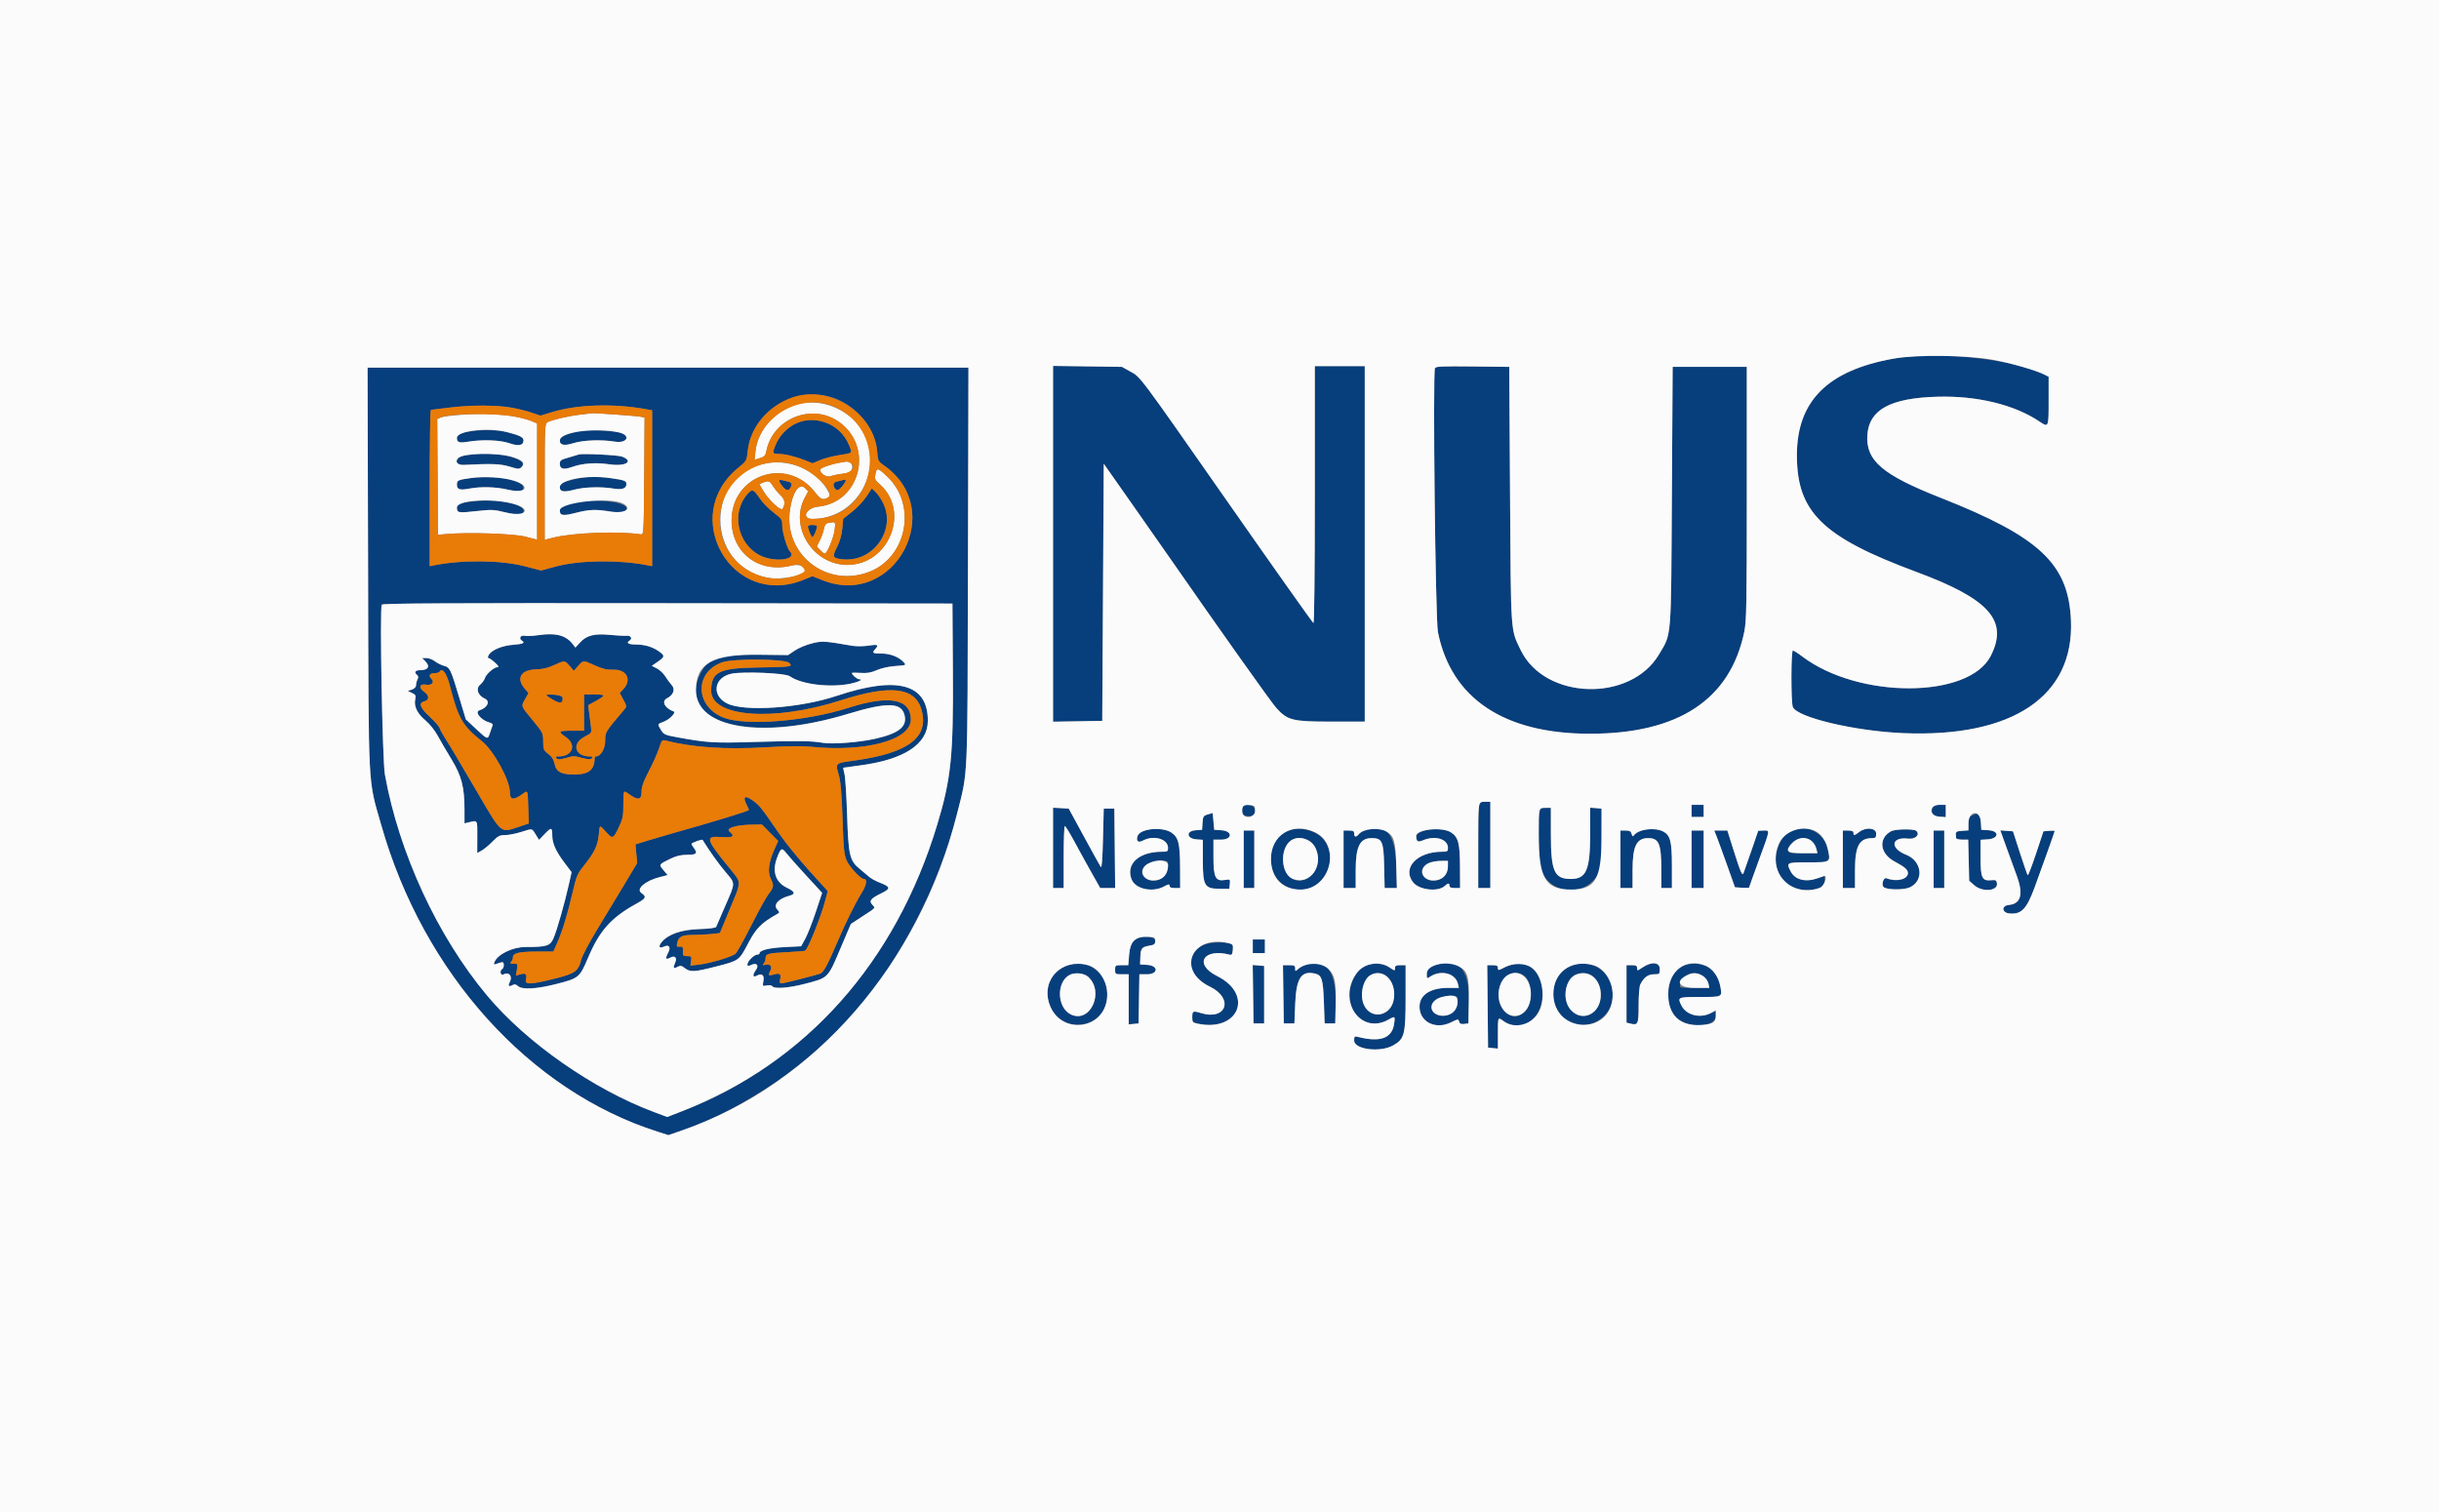 <svg id="svg" version="1.1" xmlns="http://www.w3.org/2000/svg" xmlns:xlink="http://www.w3.org/1999/xlink" width="400" height="248.058" viewBox="0, 0, 400,248.058"><rect x="0" y="0" width="400" height="248.058" fill="#808080" stroke="none"/><g id="svgg"><path id="path0" d="M310.546 58.823 C 299.724 60.751,294.688 65.791,294.693 74.690 C 294.698 83.996,298.899 88.097,314.268 93.798 C 326.272 98.251,329.425 101.809,326.485 107.584 C 322.898 114.627,304.824 114.678,295.565 107.671 C 294.860 107.137,294.173 106.700,294.040 106.700 C 293.727 106.700,293.712 115.130,294.023 115.948 C 294.675 117.662,304.191 119.920,312.159 120.251 C 330.059 120.993,340.164 114.200,339.640 101.777 C 339.248 92.492,334.543 88.063,318.238 81.634 C 308.707 77.876,305.981 75.544,306.246 71.377 C 306.513 67.190,310.014 65.278,317.790 65.070 C 324.289 64.897,330.396 66.387,334.487 69.145 C 335.976 70.148,335.980 70.139,335.980 65.763 L 335.980 61.799 335.298 61.450 C 330.286 58.881,317.713 57.547,310.546 58.823 M172.705 89.195 L 172.705 118.375 176.737 118.306 L 180.769 118.238 180.893 97.146 L 181.017 76.055 185.978 83.127 C 188.707 87.016,191.499 91.004,192.182 91.988 C 200.020 103.275,208.508 115.231,209.303 116.105 C 211.179 118.165,211.947 118.357,218.300 118.360 L 223.821 118.362 223.821 89.206 L 223.821 60.050 219.727 60.050 L 215.633 60.050 215.633 81.162 C 215.633 94.024,215.543 102.242,215.403 102.192 C 215.276 102.146,209.123 93.455,201.730 82.878 C 186.458 61.031,187.104 61.896,185.326 60.911 L 183.995 60.174 178.350 60.095 L 172.705 60.016 172.705 89.195 M235.337 60.392 C 234.963 61.367,235.414 101.627,235.822 103.669 C 237.996 114.554,246.650 120.347,260.735 120.347 C 275.283 120.347,283.774 114.735,286.066 103.606 C 286.429 101.845,286.476 99.201,286.476 80.893 L 286.476 60.174 280.397 60.174 L 274.318 60.174 274.191 81.390 C 274.049 105.274,274.167 103.806,272.091 107.320 C 267.415 115.234,253.384 114.824,249.410 106.657 C 247.715 103.174,247.792 104.290,247.649 81.141 L 247.519 60.174 241.495 60.107 C 236.486 60.052,235.449 60.100,235.337 60.392 M60.367 93.238 C 60.463 130.496,60.310 127.535,62.535 135.360 C 69.435 159.635,86.828 178.925,107.852 185.620 L 109.625 186.185 111.946 185.375 C 124.944 180.838,138.085 170.554,145.514 159.105 C 150.964 150.707,154.750 142.228,156.951 133.489 C 158.781 126.226,158.658 129.010,158.746 92.866 L 158.826 60.298 109.554 60.298 L 60.282 60.298 60.367 93.238 M137.856 65.745 C 141.183 67.383,143.590 70.711,143.857 74.045 C 143.981 75.584,144.033 75.692,144.945 76.325 C 155.421 83.585,146.697 99.886,134.868 95.154 L 133.251 94.507 131.669 95.140 C 120.019 99.801,111.325 84.654,121.092 76.711 C 122.433 75.620,122.460 75.573,122.625 73.994 C 123.363 66.985,131.462 62.598,137.856 65.745 M83.912 66.850 C 84.914 67.041,86.388 67.419,87.188 67.689 L 88.643 68.180 90.537 67.602 C 94.726 66.322,100.724 66.149,106.141 67.152 L 106.948 67.301 106.948 80.083 L 106.948 92.866 106.249 92.726 C 101.589 91.794,95.052 91.874,91.203 92.909 L 88.734 93.573 86.116 92.891 C 82.182 91.867,75.818 91.797,71.170 92.726 L 70.471 92.866 70.471 80.056 C 70.471 73.010,70.555 67.238,70.658 67.229 C 70.760 67.220,72.016 67.065,73.449 66.885 C 76.979 66.441,81.691 66.425,83.912 66.850 M131.984 68.961 C 129.954 69.369,128.023 71.001,127.179 73.020 C 126.647 74.293,126.691 74.441,127.605 74.448 C 128.717 74.456,130.397 74.852,131.953 75.471 L 133.261 75.992 134.559 75.450 C 135.272 75.151,136.722 74.780,137.780 74.624 C 139.909 74.310,139.879 74.363,139.008 72.481 C 137.883 70.050,134.642 68.426,131.984 68.961 M77.419 70.714 C 75.353 70.983,74.938 71.169,74.938 71.826 C 74.938 72.573,75.290 72.689,76.802 72.441 C 79.117 72.061,82.044 72.173,83.536 72.697 C 85.053 73.230,85.856 73.068,85.856 72.230 C 85.856 71.033,81.283 70.211,77.419 70.714 M94.913 70.714 C 92.196 71.320,91.168 72.117,92.165 72.846 C 92.489 73.082,92.882 73.048,94.075 72.676 C 95.666 72.181,98.630 72.074,100.812 72.433 C 102.918 72.779,103.527 71.367,101.465 70.919 C 100.035 70.608,95.960 70.480,94.913 70.714 M76.352 74.681 C 74.545 75.031,74.301 76.342,76.060 76.252 C 80.622 76.019,82.071 76.073,83.571 76.531 C 85.000 76.968,85.167 76.975,85.528 76.613 C 87.002 75.139,80.766 73.827,76.352 74.681 M94.913 74.551 C 94.777 74.608,94.023 74.832,93.238 75.051 C 91.987 75.399,91.811 75.525,91.811 76.069 C 91.811 76.926,92.425 77.086,93.814 76.593 C 95.532 75.982,97.698 75.827,99.933 76.154 C 102.577 76.541,104.016 75.688,102.047 74.901 C 101.386 74.637,95.415 74.344,94.913 74.551 M77.191 78.417 C 75.098 78.709,74.938 78.785,74.938 79.494 C 74.938 80.283,75.413 80.435,76.959 80.142 C 78.865 79.781,81.301 79.845,83.282 80.308 C 85.289 80.777,85.929 80.661,85.811 79.849 C 85.646 78.700,80.865 77.906,77.191 78.417 M94.162 78.629 C 92.072 79.144,91.811 79.287,91.811 79.923 C 91.811 80.663,92.472 80.771,94.186 80.314 C 95.839 79.874,98.582 79.798,100.620 80.136 C 102.018 80.368,102.730 80.124,102.730 79.412 C 102.730 78.862,102.450 78.755,100.124 78.422 C 97.712 78.077,96.193 78.130,94.162 78.629 M127.792 78.858 C 127.792 79.243,128.798 80.397,129.135 80.397 C 129.878 80.397,130.056 79.172,129.336 79.012 C 128.964 78.930,128.465 78.809,128.226 78.744 C 127.987 78.680,127.792 78.731,127.792 78.858 M138.089 78.782 C 137.953 78.828,137.537 78.932,137.166 79.014 C 136.547 79.150,136.514 79.215,136.771 79.780 C 137.141 80.591,137.568 80.560,138.197 79.676 C 138.884 78.711,138.862 78.524,138.089 78.782 M142.086 81.458 C 141.594 82.199,140.538 83.318,139.740 83.946 L 138.288 85.086 138.137 86.699 C 138.045 87.680,137.739 88.800,137.355 89.557 C 136.474 91.297,136.521 91.502,137.853 91.702 C 144.017 92.626,148.041 84.865,143.573 80.668 L 142.980 80.111 142.086 81.458 M122.652 80.955 C 119.876 83.985,120.874 89.159,124.605 91.082 C 127.016 92.325,130.914 91.807,129.534 90.427 C 129.086 89.979,128.288 87.277,128.288 86.207 C 128.288 85.207,128.206 85.085,126.861 84.064 C 126.076 83.468,125.043 82.403,124.566 81.698 C 123.585 80.249,123.374 80.167,122.652 80.955 M78.536 82.159 C 75.505 82.390,74.938 82.563,74.938 83.256 C 74.938 84.121,75.157 84.161,78.121 83.832 C 80.623 83.553,80.991 83.570,82.910 84.043 C 85.013 84.562,85.856 84.483,85.856 83.769 C 85.856 82.695,82.159 81.882,78.536 82.159 M93.362 82.636 C 92.042 83.069,91.811 83.232,91.811 83.729 C 91.811 84.581,92.322 84.655,94.453 84.110 C 96.609 83.558,97.696 83.515,99.990 83.887 C 101.910 84.198,102.730 84.046,102.730 83.379 C 102.730 82.164,96.347 81.658,93.362 82.636 M132.506 86.315 C 132.506 86.766,133.061 88.089,133.251 88.089 C 133.440 88.089,133.995 86.766,133.995 86.315 C 133.995 86.199,133.660 86.104,133.251 86.104 C 132.841 86.104,132.506 86.199,132.506 86.315 M156.276 110.105 C 156.367 124.000,155.984 127.747,153.699 135.294 C 146.858 157.888,132.195 174.346,111.848 182.269 L 109.427 183.211 107.257 182.399 C 97.288 178.669,86.345 171.027,79.870 163.275 C 71.737 153.537,65.431 139.896,63.121 127.037 C 62.718 124.796,62.259 100.074,62.604 99.176 C 62.689 98.952,73.740 98.896,109.460 98.939 L 156.203 98.994 156.276 110.105 M87.965 104.220 C 87.283 104.321,86.417 104.348,86.042 104.280 C 85.351 104.155,85.039 104.735,85.608 105.087 C 86.186 105.444,85.754 105.648,84.181 105.761 C 82.350 105.892,80.585 106.629,80.148 107.445 C 79.985 107.750,79.976 107.940,80.125 107.940 C 80.258 107.940,80.733 108.275,81.181 108.685 C 81.758 109.211,81.877 109.429,81.588 109.429 C 81.023 109.429,79.713 110.576,79.520 111.239 C 79.433 111.540,79.081 112.023,78.739 112.311 C 77.990 112.942,78.371 114.068,79.510 114.587 C 80.453 115.016,79.956 116.090,78.616 116.515 C 77.775 116.782,78.950 118.177,80.303 118.516 C 80.640 118.601,80.861 118.796,80.796 118.950 C 80.731 119.105,80.541 119.650,80.374 120.161 C 79.983 121.360,80.001 121.365,78.050 119.541 L 76.392 117.990 75.423 114.764 C 73.909 109.722,73.795 109.480,72.815 109.209 C 72.349 109.080,71.672 108.742,71.310 108.458 C 70.949 108.173,70.333 107.940,69.942 107.940 L 69.231 107.940 69.727 108.437 C 70.607 109.316,70.249 109.926,68.853 109.926 C 68.116 109.926,67.885 110.274,68.360 110.668 C 68.624 110.887,68.657 111.095,68.481 111.424 C 68.348 111.674,68.238 112.099,68.238 112.370 C 68.238 112.684,67.991 112.947,67.556 113.098 L 66.873 113.334 67.566 113.659 C 68.154 113.935,68.235 114.090,68.105 114.684 C 67.853 115.829,68.416 117.017,69.735 118.121 C 70.445 118.715,71.301 119.780,71.788 120.674 C 72.248 121.518,73.265 123.261,74.049 124.547 C 75.696 127.248,76.179 129.122,76.179 132.805 L 76.179 135.045 76.861 134.885 C 78.367 134.530,78.289 134.398,78.277 137.267 L 78.266 139.918 79.007 139.500 C 79.414 139.270,80.209 138.607,80.774 138.027 C 81.651 137.127,81.949 136.973,82.814 136.973 C 83.371 136.973,84.535 136.751,85.400 136.480 C 87.388 135.856,87.211 135.828,87.852 136.866 L 88.400 137.752 89.346 136.768 C 90.429 135.641,90.569 135.676,90.576 137.076 C 90.583 138.348,91.180 139.660,92.619 141.563 L 93.744 143.052 93.302 145.037 C 92.618 148.104,91.352 152.552,90.794 153.850 C 90.231 155.159,89.704 155.328,86.174 155.333 C 84.012 155.336,81.530 156.568,81.068 157.868 C 80.939 158.230,81.007 158.257,81.542 158.054 C 81.885 157.923,82.271 157.816,82.398 157.816 C 82.709 157.816,82.696 158.739,82.382 158.933 C 81.869 159.250,82.091 160.090,82.614 159.810 C 83.478 159.348,84.107 160.138,83.611 161.063 C 83.269 161.704,83.442 161.913,84.038 161.579 C 84.378 161.389,84.606 161.430,84.953 161.742 C 85.620 162.344,87.917 162.231,91.046 161.443 C 94.952 160.459,95.054 160.376,96.458 157.058 C 98.320 152.656,100.229 150.513,104.281 148.276 C 105.978 147.339,106.087 147.115,105.164 146.450 C 104.270 145.805,105.843 144.457,108.181 143.865 L 109.489 143.534 108.798 142.712 C 108.014 141.780,108.005 141.794,110.050 140.804 C 110.918 140.384,111.718 140.203,112.717 140.201 C 114.244 140.198,114.460 139.967,113.780 139.067 C 113.579 138.802,113.412 138.511,113.407 138.419 C 113.399 138.241,115.132 137.607,115.223 137.754 C 116.366 139.602,117.854 141.690,118.948 142.979 C 120.651 144.986,120.650 144.662,118.961 148.547 C 118.199 150.302,117.522 151.865,117.456 152.021 C 117.380 152.202,116.330 152.338,114.562 152.397 C 111.710 152.491,109.537 153.262,108.499 154.549 C 107.943 155.237,108.104 155.611,108.816 155.287 C 109.751 154.860,110.077 155.315,109.556 156.322 C 109.073 157.257,109.180 157.471,109.931 157.069 C 110.715 156.650,111.100 157.097,110.704 157.966 C 110.337 158.770,110.462 158.938,111.152 158.568 C 111.581 158.339,111.795 158.381,112.323 158.796 C 113.190 159.478,113.876 159.442,117.439 158.526 C 121.239 157.550,121.205 157.576,122.735 154.657 C 124.002 152.243,124.881 151.361,127.465 149.915 C 127.883 149.681,127.883 149.644,127.476 149.194 C 126.768 148.412,127.629 147.412,129.425 146.932 C 130.506 146.643,130.402 146.253,129.073 145.620 C 127.163 144.711,126.579 142.909,127.457 140.638 C 128.070 139.051,128.224 138.981,128.979 139.953 C 129.349 140.429,130.818 142.085,132.243 143.632 L 134.835 146.445 133.790 149.587 C 133.216 151.316,132.441 153.288,132.068 153.970 L 131.390 155.211 128.660 155.349 C 126.126 155.476,124.566 155.865,124.566 156.367 C 124.566 156.482,124.393 156.576,124.182 156.576 C 123.688 156.576,122.581 157.680,122.581 158.172 C 122.581 158.486,122.686 158.502,123.208 158.264 C 124.098 157.859,124.519 158.313,123.974 159.091 C 123.385 159.932,123.440 160.387,124.089 160.039 C 124.950 159.579,125.389 159.925,125.203 160.917 C 125.044 161.762,125.055 161.776,125.766 161.633 C 126.182 161.550,126.563 161.605,126.659 161.762 C 126.948 162.229,129.318 162.063,131.881 161.397 C 135.945 160.341,135.700 160.588,137.971 155.240 L 139.540 151.547 141.417 150.321 C 143.733 148.809,143.588 148.980,143.058 148.393 C 142.477 147.752,142.775 147.379,144.571 146.500 C 146.123 145.741,146.068 145.454,144.237 144.755 C 143.614 144.517,142.846 144.092,142.531 143.811 C 142.217 143.530,141.545 142.966,141.038 142.558 C 139.346 141.194,139.140 140.336,138.930 133.747 C 138.828 130.540,138.631 127.472,138.492 126.930 C 138.354 126.388,138.263 125.932,138.289 125.916 C 138.316 125.901,139.453 125.747,140.816 125.574 C 148.203 124.638,152.143 122.100,152.165 118.262 C 152.201 112.173,147.215 110.797,137.221 114.138 C 131.170 116.162,122.061 116.791,119.239 115.380 C 116.630 114.076,117.081 111.084,119.975 110.499 C 121.938 110.101,128.793 110.394,129.512 110.906 C 131.406 112.255,136.137 112.835,139.504 112.132 C 140.801 111.861,141.675 111.414,140.907 111.414 C 140.560 111.414,139.702 110.682,139.702 110.386 C 139.702 110.320,140.344 110.311,141.129 110.366 C 142.220 110.442,142.848 110.336,143.797 109.917 C 144.535 109.591,145.769 109.317,146.845 109.242 C 148.625 109.117,148.645 109.107,148.209 108.625 C 147.416 107.748,146.003 107.196,144.551 107.196 C 143.068 107.196,142.957 107.105,143.588 106.408 C 144.175 105.759,143.928 105.660,142.346 105.908 C 141.581 106.028,140.421 106.035,139.770 105.923 C 135.116 105.121,134.872 105.107,133.146 105.533 C 132.228 105.759,130.977 106.283,130.365 106.696 L 129.252 107.447 124.489 107.392 C 117.792 107.314,116.068 107.914,114.731 110.784 C 111.060 118.668,123.277 121.864,138.952 117.120 C 145.577 115.115,147.887 115.179,148.368 117.382 C 148.769 119.218,147.380 120.304,143.515 121.180 C 140.913 121.769,136.462 122.109,134.921 121.835 C 133.085 121.510,130.800 121.483,123.573 121.703 C 117.126 121.900,115.996 121.830,111.082 120.935 C 109.079 120.571,108.849 120.469,108.416 119.759 C 107.802 118.752,107.800 118.761,108.766 118.411 C 109.771 118.048,110.950 116.861,110.475 116.692 C 109.016 116.172,108.435 115.030,109.381 114.541 C 110.456 113.985,110.783 113.046,110.145 112.347 C 109.863 112.039,109.389 111.396,109.091 110.918 C 108.794 110.440,108.178 109.862,107.721 109.633 L 106.892 109.216 107.902 108.516 C 109.067 107.710,109.072 107.524,107.951 106.764 C 106.910 106.059,105.656 105.710,104.156 105.709 C 103.054 105.707,102.654 105.440,103.226 105.087 C 103.765 104.754,103.475 104.216,102.792 104.279 C 102.416 104.314,101.197 104.252,100.083 104.141 C 97.509 103.885,96.209 104.208,95.149 105.365 L 94.368 106.218 93.772 105.455 C 92.756 104.153,90.976 103.775,87.965 104.220 M129.440 108.738 C 130.062 109.360,129.805 109.397,124.194 109.484 C 117.913 109.581,116.650 110.214,116.632 113.275 C 116.605 117.629,126.869 118.408,137.841 114.885 C 146.044 112.251,150.064 112.708,151.121 116.392 C 152.414 120.903,149.037 123.494,140.261 124.723 C 136.850 125.200,136.985 125.069,137.609 127.295 C 137.868 128.219,138.053 130.504,138.181 134.367 C 138.344 139.307,138.437 140.225,138.872 141.191 C 139.338 142.227,141.157 144.169,141.662 144.169 C 142.269 144.169,142.139 145.101,141.353 146.383 C 140.210 148.247,138.743 151.208,137.375 154.410 C 135.770 158.167,135.076 159.466,134.565 159.666 C 133.805 159.964,128.585 161.290,128.172 161.290 C 127.882 161.290,127.821 161.135,127.934 160.684 C 128.159 159.787,127.909 159.554,126.998 159.816 C 126.055 160.086,125.929 160.003,126.282 159.344 C 126.697 158.569,126.373 158.039,125.594 158.222 C 125.055 158.349,124.993 158.318,125.248 158.047 C 125.419 157.866,125.558 157.472,125.558 157.173 C 125.558 156.440,125.927 156.337,129.132 156.173 C 130.645 156.096,131.954 155.990,132.040 155.937 C 132.531 155.634,134.681 150.263,135.358 147.648 L 135.746 146.154 132.699 142.793 C 131.024 140.945,128.789 138.181,127.734 136.652 C 124.743 132.316,124.564 132.093,123.413 131.266 C 122.167 130.371,121.762 130.666,122.439 131.975 C 122.653 132.390,122.829 132.784,122.829 132.850 C 122.829 133.014,116.636 134.908,110.546 136.606 C 109.454 136.910,107.581 137.460,106.384 137.827 L 104.208 138.495 104.354 140.029 L 104.499 141.563 102.414 145.037 C 101.268 146.948,99.266 150.262,97.966 152.401 C 96.665 154.540,95.475 156.795,95.319 157.412 C 94.842 159.309,94.304 159.689,90.895 160.537 C 87.032 161.499,86.034 161.531,86.247 160.684 C 86.468 159.802,86.218 159.555,85.356 159.802 L 84.615 160.015 84.771 159.040 C 84.922 158.098,84.903 158.065,84.225 158.065 C 83.680 158.065,83.590 157.998,83.821 157.767 C 83.985 157.603,84.119 157.265,84.119 157.016 C 84.119 156.320,85.135 156.079,88.072 156.079 L 90.751 156.079 91.383 154.653 C 92.223 152.754,93.096 149.891,93.913 146.355 C 94.530 143.683,94.680 143.333,95.812 141.922 C 97.465 139.862,98.045 138.650,98.201 136.929 C 98.357 135.211,98.289 135.236,99.407 136.474 C 100.471 137.652,100.582 137.608,101.513 135.640 C 102.136 134.323,102.233 133.828,102.233 131.948 C 102.233 129.553,102.221 129.575,103.174 130.261 C 104.632 131.312,105.211 131.218,105.211 129.930 C 105.211 129.045,105.487 128.257,106.441 126.424 C 107.117 125.123,107.865 123.441,108.103 122.685 C 108.507 121.405,108.580 121.322,109.169 121.472 C 113.595 122.595,119.054 122.965,125.493 122.576 C 128.997 122.365,131.492 122.334,132.938 122.482 C 141.940 123.405,149.382 121.385,149.379 118.019 C 149.376 114.620,145.824 113.948,139.173 116.087 C 132.192 118.333,122.141 119.111,118.600 117.680 C 113.980 115.813,113.866 110.262,118.416 108.644 C 120.258 107.989,128.763 108.061,129.440 108.738 M93.431 109.234 L 94.102 110.031 94.814 109.234 C 95.680 108.265,95.605 108.267,97.612 109.167 C 98.861 109.728,99.557 109.886,100.603 109.850 C 102.784 109.773,103.669 111.499,102.231 113.030 L 101.633 113.666 102.231 114.761 C 102.773 115.753,102.794 115.898,102.451 116.302 C 99.198 120.143,99.256 120.050,99.256 121.490 C 99.256 122.807,98.509 124.069,97.731 124.069 C 97.614 124.069,97.518 124.209,97.517 124.380 C 97.509 126.296,96.509 127.060,94.045 127.032 C 92.013 127.009,91.225 126.580,90.967 125.355 C 90.804 124.582,90.510 124.107,89.912 123.651 C 89.143 123.065,89.082 122.914,89.082 121.615 C 89.082 120.242,89.043 120.165,87.345 118.114 C 85.374 115.735,85.429 115.894,86.140 114.629 L 86.673 113.681 86.016 112.901 C 84.617 111.238,85.441 109.857,87.867 109.796 C 88.991 109.768,89.853 109.569,90.819 109.117 C 92.583 108.290,92.639 108.293,93.431 109.234 M73.053 110.484 C 73.251 110.791,73.585 111.712,73.796 112.531 C 75.170 117.871,75.842 119.027,79.071 121.612 C 80.987 123.146,83.623 127.978,83.623 129.958 C 83.623 131.223,84.215 131.303,85.689 130.239 C 86.588 129.591,86.537 129.471,86.638 132.483 L 86.725 135.066 85.001 135.647 C 82.095 136.627,82.265 136.765,78.540 130.397 C 74.841 124.072,73.829 122.370,73.080 121.216 C 72.636 120.533,72.200 119.737,72.109 119.445 C 72.019 119.154,71.278 118.299,70.464 117.546 C 68.847 116.052,68.586 115.290,69.603 115.035 C 70.000 114.935,70.223 114.704,70.223 114.393 C 70.223 114.126,69.944 113.724,69.603 113.501 C 68.613 112.852,68.768 112.096,69.848 112.299 C 70.785 112.475,71.318 111.914,70.753 111.348 C 70.243 110.838,70.444 110.422,71.201 110.422 C 71.603 110.422,72.000 110.310,72.084 110.174 C 72.330 109.776,72.666 109.884,73.053 110.484 M89.578 113.996 C 89.578 114.066,90.091 114.424,90.719 114.792 C 91.896 115.481,92.407 115.347,92.243 114.392 C 92.183 114.043,89.578 113.657,89.578 113.996 M95.782 116.873 L 95.782 119.851 93.797 119.851 C 91.541 119.851,91.443 119.956,92.813 120.903 C 94.607 122.144,93.899 124.069,91.650 124.069 C 91.118 124.069,91.033 124.135,91.267 124.369 C 91.500 124.602,91.825 124.596,92.743 124.340 C 94.116 123.957,94.065 123.957,95.602 124.350 C 96.509 124.581,96.855 124.584,97.078 124.361 C 97.301 124.138,97.210 124.069,96.687 124.069 C 94.263 124.069,93.719 121.956,95.858 120.844 C 97.033 120.233,97.050 120.208,96.918 119.231 C 96.845 118.685,96.713 117.659,96.626 116.952 L 96.467 115.666 97.733 114.967 C 99.386 114.055,99.336 113.896,97.395 113.896 L 95.782 113.896 95.782 116.873 M242.597 131.679 C 242.506 131.770,242.432 134.952,242.432 138.751 L 242.432 145.658 243.424 145.658 L 244.417 145.658 244.417 138.586 L 244.417 131.514 243.590 131.514 C 243.135 131.514,242.688 131.588,242.597 131.679 M203.825 132.349 C 203.449 133.328,203.810 133.871,204.839 133.871 C 205.808 133.871,205.831 133.850,205.831 133.002 C 205.831 132.033,204.155 131.488,203.825 132.349 M277.419 133.002 L 277.419 133.995 278.412 133.995 L 279.404 133.995 279.404 133.002 L 279.404 132.010 278.412 132.010 L 277.419 132.010 277.419 133.002 M316.970 132.364 C 316.600 133.329,316.969 133.869,318.052 133.947 L 319.107 134.024 319.107 133.017 L 319.107 132.010 318.106 132.010 C 317.469 132.010,317.057 132.138,316.970 132.364 M172.705 139.069 L 172.705 145.658 173.573 145.658 L 174.442 145.658 174.442 140.571 C 174.442 137.773,174.527 135.484,174.631 135.484 C 174.735 135.484,175.377 136.510,176.058 137.765 C 177.537 140.491,178.234 141.754,179.493 143.983 L 180.440 145.658 181.663 145.658 L 182.887 145.658 182.820 139.144 L 182.754 132.630 181.886 132.630 L 181.017 132.630 180.893 137.593 C 180.808 141.019,180.692 142.441,180.521 142.186 C 180.385 141.983,179.148 139.750,177.774 137.223 L 175.275 132.630 173.990 132.555 L 172.705 132.480 172.705 139.069 M252.523 132.672 C 252.253 132.941,252.334 140.812,252.620 142.144 C 253.582 146.628,259.946 147.403,262.116 143.300 C 262.598 142.389,262.642 141.911,262.648 137.469 L 262.655 132.630 261.725 132.553 L 260.794 132.476 260.793 136.648 C 260.791 142.726,260.179 144.169,257.606 144.169 C 254.893 144.169,254.346 142.930,254.344 136.787 L 254.342 132.506 253.515 132.506 C 253.060 132.506,252.614 132.581,252.523 132.672 M198.089 133.582 C 197.360 133.793,197.289 133.906,197.221 134.958 L 197.146 136.104 196.077 136.181 C 194.468 136.297,194.586 137.551,196.216 137.669 L 197.270 137.746 197.270 141.067 C 197.270 145.320,197.536 145.773,200.038 145.778 L 201.613 145.782 201.690 144.988 C 201.765 144.212,201.748 144.198,200.911 144.334 C 199.337 144.589,199.007 143.937,199.007 140.571 L 199.007 137.717 200.248 137.717 C 202.136 137.717,202.193 136.301,200.310 136.180 L 199.132 136.104 199.007 134.729 L 198.883 133.353 198.089 133.582 M323.635 133.656 C 322.898 133.967,322.829 134.091,322.829 135.098 L 322.829 136.200 321.774 136.276 C 320.720 136.352,320.679 136.403,320.813 137.469 C 320.830 137.605,321.282 137.717,321.817 137.717 L 322.790 137.717 322.872 141.088 L 322.953 144.459 323.763 145.182 C 325.094 146.370,327.684 146.164,327.503 144.885 C 327.431 144.376,327.304 144.304,326.593 144.376 C 325.059 144.529,324.814 144.020,324.814 140.670 L 324.814 137.744 325.993 137.669 C 327.824 137.551,327.941 136.296,326.132 136.180 L 324.938 136.104 324.861 134.864 C 324.767 133.340,324.652 133.226,323.635 133.656 M126.289 136.587 L 127.623 137.938 126.952 139.434 C 126.069 141.401,125.869 143.090,126.397 144.112 C 126.953 145.187,126.907 145.549,126.079 146.603 C 125.684 147.106,124.399 149.428,123.224 151.762 C 122.050 154.096,120.884 156.191,120.633 156.417 C 120.062 156.934,116.459 158.014,114.617 158.220 L 113.228 158.375 113.342 157.600 C 113.448 156.877,113.404 156.824,112.709 156.824 C 112.024 156.824,111.965 156.757,111.998 156.017 C 112.030 155.318,111.960 155.219,111.472 155.271 C 110.978 155.323,110.929 155.248,111.068 154.650 C 111.311 153.602,111.831 153.350,113.757 153.348 C 114.720 153.347,116.083 153.277,116.784 153.192 L 118.060 153.039 119.568 149.410 C 121.675 144.340,121.668 144.880,119.659 142.418 C 115.718 137.589,115.583 137.089,118.273 137.293 C 120.169 137.436,120.592 137.194,119.717 136.468 C 118.962 135.841,120.574 135.303,123.334 135.261 L 124.955 135.236 126.289 136.587 M187.443 136.335 C 186.665 136.674,186.266 137.425,186.588 137.945 C 186.715 138.151,186.961 138.125,187.488 137.850 C 189.260 136.926,191.563 137.623,191.563 139.082 C 191.563 139.639,191.463 139.702,190.583 139.702 C 186.794 139.702,184.600 141.688,185.581 144.231 C 186.190 145.811,188.978 146.431,190.885 145.409 C 191.654 144.997,191.811 144.976,191.811 145.285 C 191.811 145.545,192.073 145.658,192.680 145.658 L 193.548 145.658 193.534 142.246 C 193.518 138.305,193.274 137.347,192.085 136.547 C 191.098 135.884,188.728 135.775,187.443 136.335 M211.166 136.258 C 207.447 137.737,207.490 143.962,211.229 145.524 C 215.841 147.451,220.040 142.143,217.244 137.919 C 216.150 136.266,213.185 135.456,211.166 136.258 M223.689 136.216 C 223.411 136.329,223.034 136.601,222.852 136.821 C 222.401 137.364,222.084 137.324,222.084 136.725 C 222.084 136.323,221.919 136.228,221.216 136.228 L 220.347 136.228 220.347 140.943 L 220.347 145.658 221.340 145.658 L 222.333 145.658 222.333 142.796 C 222.333 138.826,223.003 137.469,224.966 137.469 C 226.684 137.469,226.913 137.984,227.003 142.037 L 227.084 145.658 228.085 145.658 L 229.086 145.658 228.987 141.998 C 228.840 136.622,227.174 134.803,223.689 136.216 M233.189 136.392 C 232.276 136.770,232.115 137.057,232.401 137.800 C 232.526 138.126,232.648 138.129,233.385 137.821 C 235.393 136.982,237.469 137.623,237.469 139.082 C 237.469 139.639,237.369 139.702,236.489 139.702 C 232.409 139.702,229.898 142.364,231.753 144.722 C 232.737 145.973,235.815 146.333,236.926 145.327 C 237.493 144.815,237.717 144.803,237.717 145.285 C 237.717 145.545,237.979 145.658,238.586 145.658 L 239.454 145.658 239.440 142.246 C 239.424 138.305,239.180 137.347,237.991 136.547 C 236.971 135.862,234.648 135.786,233.189 136.392 M268.864 136.368 C 268.458 136.580,268.039 136.887,267.934 137.049 C 267.805 137.248,267.692 137.163,267.589 136.787 C 267.469 136.348,267.256 136.228,266.596 136.228 L 265.757 136.228 265.757 140.943 L 265.757 145.658 266.749 145.658 L 267.742 145.658 267.742 142.668 C 267.742 138.793,268.392 137.469,270.295 137.469 C 272.071 137.469,272.457 138.382,272.457 142.593 L 272.457 145.658 273.325 145.658 L 274.194 145.658 274.194 142.052 C 274.194 137.974,273.942 136.992,272.737 136.369 C 271.776 135.872,269.817 135.872,268.864 136.368 M294.045 136.146 C 290.586 137.565,290.254 143.597,293.538 145.334 C 295.744 146.501,299.256 145.998,299.256 144.517 C 299.256 144.052,299.228 143.674,299.194 143.676 C 299.159 143.678,298.685 143.841,298.139 144.038 C 296.142 144.757,294.395 144.326,293.677 142.936 C 292.918 141.470,292.977 141.439,296.534 141.439 C 300.266 141.439,300.248 141.451,299.762 139.278 C 299.180 136.678,296.426 135.169,294.045 136.146 M304.895 136.476 C 304.140 137.070,303.970 137.093,303.970 136.600 C 303.970 136.341,303.708 136.228,303.102 136.228 L 302.233 136.228 302.233 140.943 L 302.233 145.658 303.226 145.658 L 304.218 145.658 304.219 142.742 C 304.219 138.779,304.905 137.484,307.010 137.473 C 307.602 137.469,307.692 137.370,307.692 136.725 C 307.692 135.778,305.977 135.625,304.895 136.476 M310.115 136.355 C 308.006 137.541,308.305 140.015,310.712 141.301 C 312.393 142.199,312.903 142.643,312.903 143.209 C 312.903 144.242,310.997 144.701,309.398 144.054 C 308.908 143.856,308.503 145.078,308.920 145.496 C 309.397 145.972,312.252 146.003,313.224 145.541 C 315.590 144.419,315.214 141.223,312.594 140.189 C 309.892 139.122,310.142 137.220,312.941 137.551 C 314.114 137.690,314.925 136.926,314.284 136.286 C 313.917 135.919,310.798 135.970,310.115 136.355 M203.970 140.943 L 203.970 145.658 204.839 145.658 L 205.707 145.658 205.707 140.943 L 205.707 136.228 204.839 136.228 L 203.970 136.228 203.970 140.943 M277.419 140.943 L 277.419 145.658 278.412 145.658 L 279.404 145.658 279.404 140.943 L 279.404 136.228 278.412 136.228 L 277.419 136.228 277.419 140.943 M281.517 137.159 C 281.721 137.671,282.484 139.764,283.213 141.811 L 284.539 145.533 285.694 145.609 C 286.329 145.651,286.849 145.640,286.849 145.586 C 286.849 145.532,287.574 143.503,288.462 141.076 C 290.354 135.901,290.304 136.228,289.206 136.228 C 288.728 136.228,288.337 136.260,288.337 136.300 C 288.337 136.355,286.698 141.091,285.959 143.169 C 285.748 143.764,285.466 143.132,284.327 139.516 L 283.292 136.228 282.218 136.228 L 281.145 136.228 281.517 137.159 M317.122 140.943 L 317.122 145.658 317.990 145.658 L 318.859 145.658 318.859 140.943 L 318.859 136.228 317.990 136.228 L 317.122 136.228 317.122 140.943 M329.021 138.882 C 329.549 140.357,330.327 142.492,330.748 143.627 C 331.872 146.658,331.447 148.242,329.457 148.434 C 328.191 148.556,328.290 149.721,329.576 149.828 C 331.521 149.990,332.360 149.120,333.664 145.591 C 334.841 142.407,336.973 136.420,336.973 136.299 C 336.973 136.243,336.558 136.233,336.051 136.275 L 335.130 136.352 333.911 140.023 C 333.241 142.042,332.629 143.630,332.550 143.551 C 332.471 143.472,331.895 141.820,331.269 139.880 L 330.132 136.352 329.096 136.277 L 328.060 136.201 329.021 138.882 M214.619 137.830 C 216.418 138.760,216.671 142.108,215.054 143.589 C 212.985 145.485,210.425 144.050,210.423 140.993 C 210.421 138.153,212.384 136.674,214.619 137.830 M297.209 138.027 C 297.495 138.334,297.806 138.893,297.899 139.268 L 298.069 139.950 295.684 139.950 C 293.436 139.950,293.300 139.921,293.300 139.435 C 293.300 137.836,296.092 136.830,297.209 138.027 M191.563 141.924 C 191.563 143.974,189.497 145.151,187.882 144.021 C 186.370 142.961,187.934 141.192,190.385 141.191 C 191.525 141.191,191.563 141.215,191.563 141.924 M237.461 142.122 C 237.445 144.014,235.343 145.110,233.802 144.031 C 232.236 142.934,233.742 141.222,236.290 141.201 L 237.469 141.191 237.461 142.122 M186.725 153.827 C 185.722 154.249,185.309 155.011,185.174 156.688 L 185.044 158.313 183.961 158.313 C 182.924 158.313,182.878 158.344,182.878 159.057 C 182.878 159.774,182.920 159.801,183.995 159.801 L 185.112 159.801 185.112 163.912 L 185.112 168.022 185.918 167.944 L 186.725 167.866 186.793 163.834 L 186.861 159.801 188.095 159.801 C 189.978 159.801,190.029 158.385,188.151 158.264 L 186.973 158.189 187.015 156.980 C 187.066 155.551,187.258 155.311,188.511 155.108 C 189.309 154.978,189.454 154.859,189.454 154.338 C 189.454 153.666,187.829 153.362,186.725 153.827 M205.459 155.211 L 205.459 156.328 206.452 156.328 L 207.444 156.328 207.444 155.211 L 207.444 154.094 206.452 154.094 L 205.459 154.094 205.459 155.211 M197.275 155.025 C 194.151 156.595,194.738 160.057,198.431 161.838 C 202.384 163.743,201.140 167.439,196.973 166.169 C 195.626 165.758,195.533 165.805,195.533 166.904 C 195.533 167.647,195.616 167.737,196.464 167.911 C 203.169 169.294,205.658 163.117,199.613 160.097 C 195.713 158.149,197.358 155.443,201.737 156.601 C 202.009 156.673,202.129 156.457,202.184 155.802 C 202.248 155.042,202.171 154.880,201.688 154.750 C 200.529 154.440,198.145 154.588,197.275 155.025 M174.697 158.457 C 169.889 160.543,171.438 168.072,176.675 168.069 C 179.381 168.068,181.285 166.369,181.560 163.710 C 181.972 159.720,178.287 156.900,174.697 158.457 M213.901 158.328 C 213.562 158.470,213.088 158.766,212.846 158.985 C 212.439 159.353,212.407 159.343,212.407 158.847 C 212.407 158.388,212.265 158.313,211.409 158.313 L 210.411 158.313 210.479 163.089 L 210.546 167.866 211.414 167.866 L 212.283 167.866 212.413 164.640 C 212.582 160.457,213.401 159.187,215.618 159.674 C 216.785 159.931,216.985 160.557,217.122 164.392 L 217.246 167.866 218.114 167.866 L 218.983 167.866 219.052 164.694 C 219.173 159.162,217.330 156.884,213.901 158.328 M223.915 158.421 C 222.430 159.068,221.324 161.156,221.359 163.250 C 221.422 167.068,224.597 169.033,227.761 167.212 C 228.793 166.617,228.843 166.664,228.627 168.017 C 228.261 170.305,226.324 170.990,222.767 170.090 C 222.134 169.930,222.084 169.972,222.084 170.671 C 222.084 172.137,226.344 172.669,228.474 171.470 C 230.337 170.421,230.521 169.710,230.521 163.569 L 230.521 158.313 229.653 158.313 C 228.954 158.313,228.784 158.408,228.784 158.801 C 228.784 159.265,228.738 159.259,227.881 158.677 C 226.847 157.975,225.186 157.868,223.915 158.421 M234.926 158.476 C 234.107 158.815,233.995 158.964,233.995 159.710 C 233.995 160.545,234.004 160.552,234.584 160.171 C 236.332 159.026,238.698 159.645,239.099 161.352 L 239.260 162.035 237.488 162.035 C 234.373 162.035,232.587 163.358,232.827 165.489 C 233.086 167.783,235.593 168.861,237.954 167.693 C 239.117 167.118,239.178 167.111,239.295 167.558 C 239.385 167.905,239.599 168.006,240.118 167.946 L 240.819 167.866 240.884 164.268 C 240.986 158.651,239.047 156.766,234.926 158.476 M246.836 158.631 C 245.738 159.196,245.658 159.206,245.658 158.775 C 245.658 158.412,245.471 158.313,244.785 158.313 L 243.913 158.313 243.979 165.074 L 244.045 171.836 244.851 171.914 L 245.658 171.992 245.658 169.495 C 245.658 166.751,245.640 166.788,246.598 167.492 C 249.416 169.564,252.946 167.159,252.968 163.152 C 252.990 159.075,250.105 156.948,246.836 158.631 M257.576 158.457 C 254.481 159.800,253.756 164.057,256.170 166.711 C 258.876 169.686,264.124 167.755,264.463 163.661 C 264.794 159.676,261.136 156.913,257.576 158.457 M269.389 158.677 C 268.533 159.259,268.486 159.265,268.486 158.801 C 268.486 158.408,268.316 158.313,267.618 158.313 L 266.749 158.313 266.749 163.023 L 266.749 167.732 267.369 167.888 C 268.639 168.207,268.734 167.995,268.734 164.880 C 268.734 163.235,268.854 161.770,269.014 161.460 C 269.613 160.297,270.283 159.801,271.259 159.801 C 272.179 159.801,272.208 159.774,272.208 158.933 C 272.208 157.807,270.853 157.684,269.389 158.677 M276.551 158.243 C 273.387 159.011,272.415 164.528,275.015 166.957 C 276.955 168.769,281.390 168.528,281.390 166.610 L 281.390 165.744 280.583 166.166 C 278.844 167.077,276.587 166.522,275.794 164.988 C 275.052 163.554,275.113 163.524,278.769 163.524 C 282.528 163.524,282.469 163.554,282.131 161.773 C 281.597 158.957,279.382 157.555,276.551 158.243 M205.516 163.074 L 205.583 167.866 206.452 167.866 L 207.320 167.866 207.320 163.151 L 207.320 158.437 206.384 158.359 L 205.448 158.282 205.516 163.074 M178.457 160.214 C 181.184 162.683,178.812 167.904,175.645 166.402 C 173.363 165.319,173.189 161.158,175.375 159.928 C 176.224 159.451,177.772 159.595,178.457 160.214 M226.894 159.790 C 228.764 160.501,229.265 164.317,227.669 165.693 C 225.118 167.893,222.331 164.777,223.727 161.288 C 224.309 159.834,225.512 159.265,226.894 159.790 M250.126 160.176 C 251.291 161.230,251.348 164.404,250.226 165.737 C 247.904 168.498,244.489 164.704,246.216 161.282 C 247.073 159.584,248.901 159.067,250.126 160.176 M261.347 160.225 C 263.235 161.934,262.828 165.491,260.639 166.406 C 257.822 167.583,255.565 163.785,257.351 160.874 C 258.166 159.546,260.226 159.211,261.347 160.225 M279.356 160.171 C 279.760 160.511,280.144 161.069,280.209 161.412 L 280.328 162.035 277.865 162.035 C 275.425 162.035,275.402 162.029,275.571 161.476 C 276.112 159.699,278.015 159.043,279.356 160.171 M239.051 164.355 C 238.991 166.241,236.605 167.369,235.257 166.148 C 233.820 164.848,235.538 163.227,238.213 163.357 C 239.054 163.398,239.081 163.430,239.051 164.355 " stroke="none" fill="#073e7c" fill-rule="evenodd"></path><path id="path1" d="M0.000 124.069 L 0.000 248.139 200.000 248.139 L 400.000 248.139 400.000 124.069 L 400.000 0.000 200.000 0.000 L 0.000 0.000 0.000 124.069 M326.826 59.013 C 329.655 59.524,333.952 60.760,335.298 61.450 L 335.980 61.799 335.980 65.763 C 335.980 70.139,335.976 70.148,334.487 69.145 C 330.396 66.387,324.289 64.897,317.790 65.070 C 310.014 65.278,306.513 67.190,306.246 71.377 C 305.981 75.544,308.707 77.876,318.238 81.634 C 334.543 88.063,339.248 92.492,339.640 101.777 C 340.164 114.200,330.059 120.993,312.159 120.251 C 304.191 119.920,294.675 117.662,294.023 115.948 C 293.712 115.130,293.727 106.700,294.040 106.700 C 294.173 106.700,294.860 107.137,295.565 107.671 C 304.824 114.678,322.898 114.627,326.485 107.584 C 329.425 101.809,326.272 98.251,314.268 93.798 C 298.899 88.097,294.698 83.996,294.693 74.690 C 294.688 65.791,299.724 60.751,310.546 58.823 C 314.328 58.150,322.580 58.246,326.826 59.013 M185.326 60.911 C 187.104 61.896,186.458 61.031,201.730 82.878 C 209.123 93.455,215.276 102.146,215.403 102.192 C 215.543 102.242,215.633 94.024,215.633 81.162 L 215.633 60.050 219.727 60.050 L 223.821 60.050 223.821 89.206 L 223.821 118.362 218.300 118.360 C 211.947 118.357,211.179 118.165,209.303 116.105 C 208.508 115.231,200.020 103.275,192.182 91.988 C 191.499 91.004,188.707 87.016,185.978 83.127 L 181.017 76.055 180.893 97.146 L 180.769 118.238 176.737 118.306 L 172.705 118.375 172.705 89.195 L 172.705 60.016 178.350 60.095 L 183.995 60.174 185.326 60.911 M247.649 81.141 C 247.792 104.290,247.715 103.174,249.410 106.657 C 253.384 114.824,267.415 115.234,272.091 107.320 C 274.167 103.806,274.049 105.274,274.191 81.390 L 274.318 60.174 280.397 60.174 L 286.476 60.174 286.476 80.893 C 286.476 99.201,286.429 101.845,286.066 103.606 C 283.774 114.735,275.283 120.347,260.735 120.347 C 246.650 120.347,237.996 114.554,235.822 103.669 C 235.414 101.627,234.963 61.367,235.337 60.392 C 235.449 60.100,236.486 60.052,241.495 60.107 L 247.519 60.174 247.649 81.141 M158.746 92.866 C 158.658 129.010,158.781 126.226,156.951 133.489 C 150.765 158.046,133.624 177.808,111.946 185.375 L 109.625 186.185 107.852 185.620 C 86.828 178.925,69.435 159.635,62.535 135.360 C 60.310 127.535,60.463 130.496,60.367 93.238 L 60.282 60.298 109.554 60.298 L 158.826 60.298 158.746 92.866 M130.954 66.259 C 127.273 67.189,124.261 70.505,123.897 74.028 L 123.755 75.408 124.635 75.138 C 125.357 74.916,125.544 74.718,125.671 74.040 C 126.664 68.748,132.986 66.092,137.445 69.095 C 143.404 73.106,141.212 82.422,134.148 83.107 C 132.171 83.298,131.362 85.112,133.253 85.112 C 140.819 85.112,145.372 76.365,141.062 70.109 C 138.933 67.017,134.554 65.349,130.954 66.259 M75.931 68.013 C 74.225 68.129,72.576 68.337,72.268 68.475 L 71.706 68.727 71.771 78.222 L 71.836 87.717 73.201 87.593 C 76.721 87.273,84.217 87.522,86.166 88.023 L 88.089 88.517 88.089 78.985 L 88.089 69.454 87.220 69.091 C 84.830 68.092,80.644 67.692,75.931 68.013 M95.098 68.016 C 93.199 68.237,90.509 68.865,89.770 69.261 C 89.361 69.480,89.330 70.156,89.330 79.017 L 89.330 88.538 90.633 88.208 C 93.936 87.371,101.357 87.080,105.087 87.642 C 105.575 87.716,105.584 87.558,105.648 78.107 L 105.713 68.497 105.152 68.369 C 104.583 68.238,97.603 67.722,97.146 67.777 C 97.010 67.793,96.088 67.901,95.098 68.016 M83.012 70.848 C 85.230 71.413,85.856 71.718,85.856 72.230 C 85.856 73.068,85.053 73.230,83.536 72.697 C 82.044 72.173,79.117 72.061,76.802 72.441 C 75.290 72.689,74.938 72.573,74.938 71.826 C 74.938 70.677,79.955 70.069,83.012 70.848 M101.465 70.919 C 103.527 71.367,102.918 72.779,100.812 72.433 C 98.630 72.074,95.666 72.181,94.075 72.676 C 92.434 73.187,91.672 72.987,91.846 72.093 C 92.095 70.822,97.811 70.124,101.465 70.919 M83.982 74.952 C 85.733 75.493,86.174 75.967,85.528 76.613 C 85.167 76.975,85.000 76.968,83.571 76.531 C 82.071 76.073,80.622 76.019,76.060 76.252 C 75.033 76.305,74.558 75.715,75.150 75.123 C 75.952 74.321,81.587 74.212,83.982 74.952 M102.047 74.901 C 104.016 75.688,102.577 76.541,99.933 76.154 C 97.698 75.827,95.532 75.982,93.814 76.593 C 92.425 77.086,91.811 76.926,91.811 76.069 C 91.811 75.525,91.987 75.399,93.238 75.051 C 94.023 74.832,94.777 74.608,94.913 74.551 C 95.415 74.344,101.386 74.637,102.047 74.901 M125.836 75.962 C 115.485 77.681,115.615 92.909,125.997 94.780 C 128.086 95.157,132.010 94.386,132.010 93.600 C 132.010 92.819,131.017 92.477,129.683 92.797 C 124.423 94.059,119.980 90.653,119.980 85.360 C 119.980 77.884,129.045 74.810,133.651 80.722 C 134.587 81.923,134.926 82.069,135.750 81.628 C 136.201 81.387,136.207 81.324,135.843 80.621 C 134.131 77.310,129.817 75.301,125.836 75.962 M137.469 75.930 C 136.305 76.128,134.491 76.799,134.491 77.033 C 134.491 77.655,135.594 78.357,136.196 78.117 C 136.555 77.974,137.455 77.787,138.196 77.700 C 139.401 77.560,139.563 77.471,139.726 76.859 C 139.902 76.200,139.427 75.619,138.788 75.712 C 138.677 75.728,138.083 75.826,137.469 75.930 M143.565 77.790 C 143.420 78.563,143.496 78.738,144.272 79.419 C 149.329 83.860,145.797 92.657,138.958 92.654 C 133.372 92.652,129.428 86.450,131.972 81.667 L 132.550 80.579 132.053 80.081 C 131.102 79.131,130.016 80.624,129.569 83.499 C 128.420 90.880,135.518 96.507,142.556 93.795 C 148.767 91.402,150.400 82.788,145.518 78.171 C 143.952 76.690,143.778 76.656,143.565 77.790 M84.243 78.835 C 87.129 79.734,86.295 81.013,83.282 80.308 C 81.301 79.845,78.865 79.781,76.959 80.142 C 75.413 80.435,74.938 80.283,74.938 79.494 C 74.938 78.785,75.098 78.709,77.191 78.417 C 79.425 78.106,82.488 78.288,84.243 78.835 M100.124 78.422 C 102.450 78.755,102.730 78.862,102.730 79.412 C 102.730 80.124,102.018 80.368,100.620 80.136 C 98.582 79.798,95.839 79.874,94.186 80.314 C 92.472 80.771,91.811 80.663,91.811 79.923 C 91.811 78.660,96.222 77.864,100.124 78.422 M125.107 79.170 L 124.532 79.401 125.061 80.333 C 125.963 81.923,128.084 83.929,128.355 83.449 C 128.840 82.591,128.739 81.935,128.017 81.245 C 127.601 80.847,127.036 80.158,126.761 79.715 C 126.235 78.864,126.035 78.798,125.107 79.170 M84.119 82.626 C 87.384 83.505,86.226 84.861,82.910 84.043 C 80.991 83.570,80.623 83.553,78.121 83.832 C 75.157 84.161,74.938 84.121,74.938 83.256 C 74.938 82.046,80.536 81.662,84.119 82.626 M102.183 82.603 C 103.814 83.476,102.434 84.283,99.990 83.887 C 97.696 83.515,96.609 83.558,94.453 84.110 C 92.322 84.655,91.811 84.581,91.811 83.729 C 91.811 82.386,100.096 81.486,102.183 82.603 M135.819 85.780 C 135.433 85.855,135.239 86.134,135.116 86.789 C 135.023 87.287,134.724 88.130,134.452 88.662 L 133.958 89.631 134.516 90.225 C 134.823 90.552,135.158 90.819,135.261 90.819 C 135.633 90.819,136.741 88.151,136.889 86.896 C 137.050 85.535,137.054 85.538,135.819 85.780 M62.604 99.176 C 62.259 100.074,62.718 124.796,63.121 127.037 C 65.431 139.896,71.737 153.537,79.870 163.275 C 86.345 171.027,97.288 178.669,107.257 182.399 L 109.427 183.211 111.848 182.269 C 132.195 174.346,146.858 157.888,153.699 135.294 C 155.984 127.747,156.367 124.000,156.276 110.105 L 156.203 98.994 109.460 98.939 C 73.740 98.896,62.689 98.952,62.604 99.176 M92.184 104.342 C 92.730 104.534,93.444 105.035,93.772 105.455 L 94.368 106.218 95.149 105.365 C 96.209 104.208,97.509 103.885,100.083 104.141 C 101.197 104.252,102.416 104.314,102.792 104.279 C 103.475 104.216,103.765 104.754,103.226 105.087 C 102.654 105.440,103.054 105.707,104.156 105.709 C 105.656 105.710,106.910 106.059,107.951 106.764 C 109.072 107.524,109.067 107.710,107.902 108.516 L 106.892 109.216 107.721 109.633 C 108.178 109.862,108.794 110.440,109.091 110.918 C 109.389 111.396,109.863 112.039,110.145 112.347 C 110.783 113.046,110.456 113.985,109.381 114.541 C 108.435 115.030,109.016 116.172,110.475 116.692 C 110.950 116.861,109.771 118.048,108.766 118.411 C 107.800 118.761,107.802 118.752,108.416 119.759 C 108.849 120.469,109.079 120.571,111.082 120.935 C 115.996 121.830,117.126 121.900,123.573 121.703 C 130.800 121.483,133.085 121.510,134.921 121.835 C 136.462 122.109,140.913 121.769,143.515 121.180 C 147.380 120.304,148.769 119.218,148.368 117.382 C 147.887 115.179,145.577 115.115,138.952 117.120 C 125.156 121.295,114.133 119.539,114.146 113.169 C 114.156 108.810,116.852 107.304,124.489 107.392 L 129.252 107.447 130.365 106.696 C 130.977 106.283,132.228 105.759,133.146 105.533 C 134.872 105.107,135.116 105.121,139.770 105.923 C 140.421 106.035,141.581 106.028,142.346 105.908 C 143.928 105.660,144.175 105.759,143.588 106.408 C 142.957 107.105,143.068 107.196,144.551 107.196 C 146.003 107.196,147.416 107.748,148.209 108.625 C 148.645 109.107,148.625 109.117,146.845 109.242 C 145.769 109.317,144.535 109.591,143.797 109.917 C 142.848 110.336,142.220 110.442,141.129 110.366 C 140.344 110.311,139.702 110.320,139.702 110.386 C 139.702 110.682,140.560 111.414,140.907 111.414 C 141.675 111.414,140.801 111.861,139.504 112.132 C 136.137 112.835,131.406 112.255,129.512 110.906 C 128.793 110.394,121.938 110.101,119.975 110.499 C 117.081 111.084,116.630 114.076,119.239 115.380 C 122.061 116.791,131.170 116.162,137.221 114.138 C 147.215 110.797,152.201 112.173,152.165 118.262 C 152.143 122.100,148.203 124.638,140.816 125.574 C 139.453 125.747,138.316 125.901,138.289 125.916 C 138.263 125.932,138.354 126.388,138.492 126.930 C 138.631 127.472,138.828 130.540,138.930 133.747 C 139.140 140.336,139.346 141.194,141.038 142.558 C 141.545 142.966,142.217 143.530,142.531 143.811 C 142.846 144.092,143.614 144.517,144.237 144.755 C 146.068 145.454,146.123 145.741,144.571 146.500 C 142.775 147.379,142.477 147.752,143.058 148.393 C 143.588 148.980,143.733 148.809,141.417 150.321 L 139.540 151.547 137.971 155.240 C 135.700 160.588,135.945 160.341,131.881 161.397 C 129.318 162.063,126.948 162.229,126.659 161.762 C 126.563 161.605,126.182 161.550,125.766 161.633 C 125.055 161.776,125.044 161.762,125.203 160.917 C 125.389 159.925,124.950 159.579,124.089 160.039 C 123.440 160.387,123.385 159.932,123.974 159.091 C 124.519 158.313,124.098 157.859,123.208 158.264 C 122.686 158.502,122.581 158.486,122.581 158.172 C 122.581 157.680,123.688 156.576,124.182 156.576 C 124.393 156.576,124.566 156.482,124.566 156.367 C 124.566 155.865,126.126 155.476,128.660 155.349 L 131.390 155.211 132.068 153.970 C 132.441 153.288,133.216 151.316,133.790 149.587 L 134.835 146.445 132.243 143.632 C 130.818 142.085,129.349 140.429,128.979 139.953 C 128.224 138.981,128.070 139.051,127.457 140.638 C 126.579 142.909,127.163 144.711,129.073 145.620 C 130.402 146.253,130.506 146.643,129.425 146.932 C 127.629 147.412,126.768 148.412,127.476 149.194 C 127.883 149.644,127.883 149.681,127.465 149.915 C 124.881 151.361,124.002 152.243,122.735 154.657 C 121.205 157.576,121.239 157.550,117.439 158.526 C 113.876 159.442,113.190 159.478,112.323 158.796 C 111.795 158.381,111.581 158.339,111.152 158.568 C 110.462 158.938,110.337 158.770,110.704 157.966 C 111.100 157.097,110.715 156.650,109.931 157.069 C 109.180 157.471,109.073 157.257,109.556 156.322 C 110.077 155.315,109.751 154.860,108.816 155.287 C 108.104 155.611,107.943 155.237,108.499 154.549 C 109.537 153.262,111.710 152.491,114.562 152.397 C 116.330 152.338,117.380 152.202,117.456 152.021 C 117.522 151.865,118.199 150.302,118.961 148.547 C 120.650 144.662,120.651 144.986,118.948 142.979 C 117.854 141.690,116.366 139.602,115.223 137.754 C 115.132 137.607,113.399 138.241,113.407 138.419 C 113.412 138.511,113.579 138.802,113.780 139.067 C 114.460 139.967,114.244 140.198,112.717 140.201 C 111.718 140.203,110.918 140.384,110.050 140.804 C 108.005 141.794,108.014 141.780,108.798 142.712 L 109.489 143.534 108.181 143.865 C 105.843 144.457,104.270 145.805,105.164 146.450 C 106.087 147.115,105.978 147.339,104.281 148.276 C 100.229 150.513,98.320 152.656,96.458 157.058 C 95.054 160.376,94.952 160.459,91.046 161.443 C 87.917 162.231,85.620 162.344,84.953 161.742 C 84.606 161.430,84.378 161.389,84.038 161.579 C 83.442 161.913,83.269 161.704,83.611 161.063 C 84.107 160.138,83.478 159.348,82.614 159.810 C 82.091 160.090,81.869 159.250,82.382 158.933 C 82.696 158.739,82.709 157.816,82.398 157.816 C 82.271 157.816,81.885 157.923,81.542 158.054 C 81.007 158.257,80.939 158.230,81.068 157.868 C 81.530 156.568,84.012 155.336,86.174 155.333 C 89.704 155.328,90.231 155.159,90.794 153.850 C 91.352 152.552,92.618 148.104,93.302 145.037 L 93.744 143.052 92.619 141.563 C 91.180 139.660,90.583 138.348,90.576 137.076 C 90.569 135.676,90.429 135.641,89.346 136.768 L 88.400 137.752 87.852 136.866 C 87.211 135.828,87.388 135.856,85.400 136.480 C 84.535 136.751,83.371 136.973,82.814 136.973 C 81.949 136.973,81.651 137.127,80.774 138.027 C 80.209 138.607,79.414 139.270,79.007 139.500 L 78.266 139.918 78.277 137.267 C 78.289 134.398,78.367 134.530,76.861 134.885 L 76.179 135.045 76.179 132.805 C 76.179 129.122,75.696 127.248,74.049 124.547 C 73.265 123.261,72.248 121.518,71.788 120.674 C 71.301 119.780,70.445 118.715,69.735 118.121 C 68.416 117.017,67.853 115.829,68.105 114.684 C 68.235 114.090,68.154 113.935,67.566 113.659 L 66.873 113.334 67.556 113.098 C 67.991 112.947,68.238 112.684,68.238 112.370 C 68.238 112.099,68.348 111.674,68.481 111.424 C 68.657 111.095,68.624 110.887,68.360 110.668 C 67.885 110.274,68.116 109.926,68.853 109.926 C 70.249 109.926,70.607 109.316,69.727 108.437 L 69.231 107.940 69.942 107.940 C 70.333 107.940,70.949 108.173,71.310 108.458 C 71.672 108.742,72.349 109.080,72.815 109.209 C 73.795 109.480,73.909 109.722,75.423 114.764 L 76.392 117.990 78.050 119.541 C 80.001 121.365,79.983 121.360,80.374 120.161 C 80.541 119.650,80.731 119.105,80.796 118.950 C 80.861 118.796,80.640 118.601,80.303 118.516 C 78.950 118.177,77.775 116.782,78.616 116.515 C 79.956 116.090,80.453 115.016,79.510 114.587 C 78.371 114.068,77.990 112.942,78.739 112.311 C 79.081 112.023,79.433 111.540,79.520 111.239 C 79.713 110.576,81.023 109.429,81.588 109.429 C 81.877 109.429,81.758 109.211,81.181 108.685 C 80.733 108.275,80.258 107.940,80.125 107.940 C 79.976 107.940,79.985 107.750,80.148 107.445 C 80.585 106.629,82.350 105.892,84.181 105.761 C 85.754 105.648,86.186 105.444,85.608 105.087 C 85.039 104.735,85.351 104.155,86.042 104.280 C 86.417 104.348,87.283 104.321,87.965 104.220 C 89.923 103.930,91.113 103.965,92.184 104.342 M244.417 138.586 L 244.417 145.658 243.424 145.658 L 242.432 145.658 242.432 138.751 C 242.432 131.253,242.390 131.514,243.590 131.514 L 244.417 131.514 244.417 138.586 M205.831 133.002 C 205.831 134.124,203.920 134.395,203.764 133.295 C 203.619 132.267,203.888 131.973,204.899 132.057 C 205.784 132.130,205.831 132.178,205.831 133.002 M279.404 133.002 L 279.404 133.995 278.412 133.995 L 277.419 133.995 277.419 133.002 L 277.419 132.010 278.412 132.010 L 279.404 132.010 279.404 133.002 M319.107 133.017 L 319.107 134.024 318.052 133.947 C 316.287 133.820,316.338 132.010,318.106 132.010 L 319.107 132.010 319.107 133.017 M177.774 137.223 C 179.148 139.750,180.385 141.983,180.521 142.186 C 180.692 142.441,180.808 141.019,180.893 137.593 L 181.017 132.630 181.886 132.630 L 182.754 132.630 182.820 139.144 L 182.887 145.658 181.663 145.658 L 180.440 145.658 179.493 143.983 C 178.234 141.754,177.537 140.491,176.058 137.765 C 175.377 136.510,174.735 135.484,174.631 135.484 C 174.527 135.484,174.442 137.773,174.442 140.571 L 174.442 145.658 173.573 145.658 L 172.705 145.658 172.705 139.069 L 172.705 132.480 173.990 132.555 L 175.275 132.630 177.774 137.223 M254.344 136.787 C 254.346 142.930,254.893 144.169,257.606 144.169 C 260.179 144.169,260.791 142.726,260.793 136.648 L 260.794 132.476 261.725 132.553 L 262.655 132.630 262.648 137.469 C 262.639 144.199,261.623 145.909,257.638 145.904 C 253.448 145.899,252.357 144.035,252.357 136.878 C 252.357 132.434,252.338 132.506,253.515 132.506 L 254.342 132.506 254.344 136.787 M200.310 136.180 C 202.193 136.301,202.136 137.717,200.248 137.717 L 199.007 137.717 199.007 140.571 C 199.007 143.937,199.337 144.589,200.911 144.334 C 201.748 144.198,201.765 144.212,201.690 144.988 L 201.613 145.782 200.038 145.778 C 197.536 145.773,197.270 145.320,197.270 141.067 L 197.270 137.746 196.216 137.669 C 194.586 137.551,194.468 136.297,196.077 136.181 L 197.146 136.104 197.221 134.958 C 197.289 133.906,197.360 133.793,198.089 133.582 L 198.883 133.353 199.007 134.729 L 199.132 136.104 200.310 136.180 M324.861 134.864 L 324.938 136.104 326.132 136.180 C 327.941 136.296,327.824 137.551,325.993 137.669 L 324.814 137.744 324.814 140.670 C 324.814 144.020,325.059 144.529,326.593 144.376 C 327.304 144.304,327.431 144.376,327.503 144.885 C 327.684 146.164,325.094 146.370,323.763 145.182 L 322.953 144.459 322.872 141.088 L 322.790 137.717 321.817 137.717 C 321.282 137.717,320.830 137.605,320.813 137.469 C 320.679 136.403,320.720 136.352,321.774 136.276 L 322.829 136.200 322.829 135.098 C 322.829 132.963,324.730 132.744,324.861 134.864 M192.085 136.547 C 193.274 137.347,193.518 138.305,193.534 142.246 L 193.548 145.658 192.680 145.658 C 192.073 145.658,191.811 145.545,191.811 145.285 C 191.811 144.976,191.654 144.997,190.885 145.409 C 188.978 146.431,186.190 145.811,185.581 144.231 C 184.600 141.688,186.794 139.702,190.583 139.702 C 191.463 139.702,191.563 139.639,191.563 139.082 C 191.563 137.623,189.260 136.926,187.488 137.850 C 186.675 138.274,186.320 138.018,186.543 137.166 C 186.864 135.939,190.566 135.526,192.085 136.547 M215.554 136.462 C 220.043 138.500,218.255 145.906,213.275 145.906 C 210.312 145.906,208.454 143.986,208.442 140.911 C 208.427 136.998,211.921 134.813,215.554 136.462 M227.303 136.357 C 228.607 137.031,228.876 137.933,228.987 141.998 L 229.086 145.658 228.085 145.658 L 227.084 145.658 227.003 142.037 C 226.913 137.984,226.684 137.469,224.966 137.469 C 223.003 137.469,222.333 138.826,222.333 142.796 L 222.333 145.658 221.340 145.658 L 220.347 145.658 220.347 140.943 L 220.347 136.228 221.216 136.228 C 221.919 136.228,222.084 136.323,222.084 136.725 C 222.084 137.324,222.401 137.364,222.852 136.821 C 223.583 135.940,226.008 135.687,227.303 136.357 M237.991 136.547 C 239.180 137.347,239.424 138.305,239.440 142.246 L 239.454 145.658 238.586 145.658 C 237.979 145.658,237.717 145.545,237.717 145.285 C 237.717 144.803,237.493 144.815,236.926 145.327 C 235.815 146.333,232.737 145.973,231.753 144.722 C 229.898 142.364,232.409 139.702,236.489 139.702 C 237.369 139.702,237.469 139.639,237.469 139.082 C 237.469 137.623,235.393 136.982,233.385 137.821 C 232.507 138.188,232.258 138.029,232.258 137.103 C 232.258 136.018,236.580 135.598,237.991 136.547 M272.737 136.369 C 273.942 136.992,274.194 137.974,274.194 142.052 L 274.194 145.658 273.325 145.658 L 272.457 145.658 272.457 142.593 C 272.457 138.382,272.071 137.469,270.295 137.469 C 268.392 137.469,267.742 138.793,267.742 142.668 L 267.742 145.658 266.749 145.658 L 265.757 145.658 265.757 140.943 L 265.757 136.228 266.596 136.228 C 267.256 136.228,267.469 136.348,267.589 136.787 C 267.692 137.163,267.805 137.248,267.934 137.049 C 268.592 136.035,271.338 135.646,272.737 136.369 M298.639 137.014 C 299.187 137.612,299.555 138.355,299.762 139.278 C 300.248 141.451,300.266 141.439,296.534 141.439 C 292.977 141.439,292.918 141.470,293.677 142.936 C 294.395 144.326,296.142 144.757,298.139 144.038 C 298.685 143.841,299.159 143.678,299.194 143.676 C 299.769 143.642,299.119 145.408,298.474 145.633 C 293.643 147.317,289.673 142.970,291.788 138.313 C 292.920 135.820,296.860 135.073,298.639 137.014 M307.692 136.725 C 307.692 137.370,307.602 137.469,307.010 137.473 C 304.905 137.484,304.219 138.779,304.219 142.742 L 304.218 145.658 303.226 145.658 L 302.233 145.658 302.233 140.943 L 302.233 136.228 303.102 136.228 C 303.708 136.228,303.970 136.341,303.970 136.600 C 303.970 137.093,304.140 137.070,304.895 136.476 C 305.977 135.625,307.692 135.778,307.692 136.725 M314.284 136.286 C 314.925 136.926,314.114 137.690,312.941 137.551 C 310.142 137.220,309.892 139.122,312.594 140.189 C 315.214 141.223,315.590 144.419,313.224 145.541 C 312.252 146.003,309.397 145.972,308.920 145.496 C 308.503 145.078,308.908 143.856,309.398 144.054 C 310.997 144.701,312.903 144.242,312.903 143.209 C 312.903 142.643,312.393 142.199,310.712 141.301 C 308.305 140.015,308.006 137.541,310.115 136.355 C 310.798 135.970,313.917 135.919,314.284 136.286 M205.707 140.943 L 205.707 145.658 204.839 145.658 L 203.970 145.658 203.970 140.943 L 203.970 136.228 204.839 136.228 L 205.707 136.228 205.707 140.943 M279.404 140.943 L 279.404 145.658 278.412 145.658 L 277.419 145.658 277.419 140.943 L 277.419 136.228 278.412 136.228 L 279.404 136.228 279.404 140.943 M284.327 139.516 C 285.466 143.132,285.748 143.764,285.959 143.169 C 286.698 141.091,288.337 136.355,288.337 136.300 C 288.337 136.260,288.728 136.228,289.206 136.228 C 290.304 136.228,290.354 135.901,288.462 141.076 C 287.574 143.503,286.849 145.532,286.849 145.586 C 286.849 145.640,286.329 145.651,285.694 145.609 L 284.539 145.533 283.213 141.811 C 282.484 139.764,281.721 137.671,281.517 137.159 L 281.145 136.228 282.218 136.228 L 283.292 136.228 284.327 139.516 M318.859 140.943 L 318.859 145.658 317.990 145.658 L 317.122 145.658 317.122 140.943 L 317.122 136.228 317.990 136.228 L 318.859 136.228 318.859 140.943 M331.269 139.880 C 331.895 141.820,332.471 143.472,332.550 143.551 C 332.629 143.630,333.241 142.042,333.911 140.023 L 335.130 136.352 336.051 136.275 C 336.558 136.233,336.973 136.243,336.973 136.299 C 336.973 136.420,334.841 142.407,333.664 145.591 C 332.360 149.120,331.521 149.990,329.576 149.828 C 328.290 149.721,328.191 148.556,329.457 148.434 C 331.447 148.242,331.872 146.658,330.748 143.627 C 330.327 142.492,329.549 140.357,329.021 138.882 L 328.060 136.201 329.096 136.277 L 330.132 136.352 331.269 139.880 M211.716 137.856 C 209.823 139.182,210.047 143.413,212.051 144.175 C 214.823 145.229,217.147 142.046,215.751 139.105 C 215.038 137.603,212.986 136.967,211.716 137.856 M294.026 138.194 C 292.620 139.600,292.951 139.950,295.684 139.950 L 298.069 139.950 297.899 139.268 C 297.435 137.399,295.389 136.831,294.026 138.194 M188.337 141.626 C 186.684 142.452,187.239 144.417,189.125 144.417 C 190.649 144.417,191.563 143.482,191.563 141.924 C 191.563 141.028,189.851 140.869,188.337 141.626 M234.342 141.545 C 232.558 142.322,233.081 144.417,235.059 144.417 C 236.528 144.417,237.449 143.537,237.461 142.122 L 237.469 141.191 236.290 141.201 C 235.642 141.206,234.765 141.361,234.342 141.545 M189.454 154.338 C 189.454 154.859,189.309 154.978,188.511 155.108 C 187.258 155.311,187.066 155.551,187.015 156.980 L 186.973 158.189 188.151 158.264 C 190.029 158.385,189.978 159.801,188.095 159.801 L 186.861 159.801 186.793 163.834 L 186.725 167.866 185.918 167.944 L 185.112 168.022 185.112 163.912 L 185.112 159.801 183.995 159.801 C 182.920 159.801,182.878 159.774,182.878 159.057 C 182.878 158.344,182.924 158.313,183.961 158.313 L 185.044 158.313 185.174 156.688 C 185.362 154.344,186.175 153.569,188.337 153.670 C 189.347 153.717,189.454 153.781,189.454 154.338 M207.444 155.211 L 207.444 156.328 206.452 156.328 L 205.459 156.328 205.459 155.211 L 205.459 154.094 206.452 154.094 L 207.444 154.094 207.444 155.211 M201.688 154.750 C 202.171 154.880,202.248 155.042,202.184 155.802 C 202.129 156.457,202.009 156.673,201.737 156.601 C 197.358 155.443,195.713 158.149,199.613 160.097 C 205.658 163.117,203.169 169.294,196.464 167.911 C 195.616 167.737,195.533 167.647,195.533 166.904 C 195.533 165.805,195.626 165.758,196.973 166.169 C 201.140 167.439,202.384 163.743,198.431 161.838 C 192.779 159.112,195.540 153.104,201.688 154.750 M178.450 158.319 C 180.403 158.862,181.809 161.298,181.560 163.710 C 181.009 169.051,173.807 169.758,172.089 164.640 C 170.733 160.603,174.215 157.143,178.450 158.319 M217.875 158.942 C 218.907 159.930,219.132 161.032,219.052 164.694 L 218.983 167.866 218.114 167.866 L 217.246 167.866 217.122 164.392 C 216.985 160.557,216.785 159.931,215.618 159.674 C 213.401 159.187,212.582 160.457,212.413 164.640 L 212.283 167.866 211.414 167.866 L 210.546 167.866 210.479 163.089 L 210.411 158.313 211.409 158.313 C 212.265 158.313,212.407 158.388,212.407 158.847 C 212.407 159.343,212.439 159.353,212.846 158.985 C 214.134 157.819,216.681 157.798,217.875 158.942 M227.881 158.677 C 228.738 159.259,228.784 159.265,228.784 158.801 C 228.784 158.408,228.954 158.313,229.653 158.313 L 230.521 158.313 230.521 163.569 C 230.521 169.710,230.337 170.421,228.474 171.470 C 226.344 172.669,222.084 172.137,222.084 170.671 C 222.084 169.972,222.134 169.930,222.767 170.090 C 226.324 170.990,228.261 170.305,228.627 168.017 C 228.843 166.664,228.793 166.617,227.761 167.212 C 223.166 169.857,219.191 164.074,222.523 159.590 C 223.716 157.984,226.228 157.556,227.881 158.677 M239.206 158.499 C 240.702 159.247,240.959 160.128,240.884 164.268 L 240.819 167.866 240.118 167.946 C 239.599 168.006,239.385 167.905,239.295 167.558 C 239.178 167.111,239.117 167.118,237.954 167.693 C 235.593 168.861,233.086 167.783,232.827 165.489 C 232.587 163.358,234.373 162.035,237.488 162.035 L 239.260 162.035 239.099 161.352 C 238.698 159.645,236.332 159.026,234.584 160.171 C 234.004 160.552,233.995 160.545,233.995 159.710 C 233.995 158.242,237.200 157.497,239.206 158.499 M251.227 158.728 C 252.988 160.001,253.569 163.775,252.348 166.006 C 251.199 168.104,248.411 168.825,246.598 167.492 C 245.640 166.788,245.658 166.751,245.658 169.495 L 245.658 171.992 244.851 171.914 L 244.045 171.836 243.979 165.074 L 243.913 158.313 244.785 158.313 C 245.471 158.313,245.658 158.412,245.658 158.775 C 245.658 159.206,245.738 159.196,246.836 158.631 C 248.217 157.920,250.170 157.963,251.227 158.728 M261.328 158.319 C 263.248 158.852,264.662 161.262,264.463 163.661 C 263.941 169.958,254.756 169.359,254.759 163.027 C 254.761 159.437,257.719 157.317,261.328 158.319 M272.208 158.933 C 272.208 159.774,272.179 159.801,271.259 159.801 C 270.283 159.801,269.613 160.297,269.014 161.460 C 268.854 161.770,268.734 163.235,268.734 164.880 C 268.734 167.995,268.639 168.207,267.369 167.888 L 266.749 167.732 266.749 163.023 L 266.749 158.313 267.618 158.313 C 268.316 158.313,268.486 158.408,268.486 158.801 C 268.486 159.265,268.533 159.259,269.389 158.677 C 270.853 157.684,272.208 157.807,272.208 158.933 M279.752 158.410 C 280.895 158.888,281.837 160.219,282.131 161.773 C 282.469 163.554,282.528 163.524,278.769 163.524 C 275.113 163.524,275.052 163.554,275.794 164.988 C 276.587 166.522,278.844 167.077,280.583 166.166 L 281.390 165.744 281.390 166.610 C 281.390 167.685,280.881 167.999,278.949 168.116 C 275.490 168.326,273.598 166.526,273.598 163.027 C 273.598 159.218,276.490 157.048,279.752 158.410 M207.320 163.151 L 207.320 167.866 206.452 167.866 L 205.583 167.866 205.516 163.074 L 205.448 158.282 206.384 158.359 L 207.320 158.437 207.320 163.151 M175.375 159.928 C 173.189 161.158,173.363 165.319,175.645 166.402 C 178.812 167.904,181.184 162.683,178.457 160.214 C 177.772 159.595,176.224 159.451,175.375 159.928 M224.782 159.928 C 223.515 160.616,222.942 163.262,223.710 164.881 C 224.818 167.215,227.956 166.735,228.537 164.143 C 229.203 161.166,227.018 158.713,224.782 159.928 M247.395 159.856 C 245.929 160.611,245.311 163.109,246.140 164.934 C 247.379 167.663,250.543 166.981,251.007 163.885 C 251.449 160.941,249.502 158.770,247.395 159.856 M258.508 159.827 C 256.677 160.528,256.126 163.953,257.579 165.607 C 259.490 167.783,262.528 166.307,262.530 163.201 C 262.532 160.610,260.631 159.015,258.508 159.827 M277.047 159.788 C 274.643 160.772,275.102 162.035,277.865 162.035 L 280.328 162.035 280.209 161.412 C 279.961 160.112,278.317 159.268,277.047 159.788 M236.528 163.514 C 234.041 164.121,234.241 166.656,236.771 166.590 C 238.110 166.555,239.009 165.674,239.051 164.355 C 239.085 163.293,238.389 163.060,236.528 163.514 " stroke="none" fill="#fbfbfb" fill-rule="evenodd"></path><path id="path2" d="M129.879 65.203 C 125.932 66.610,123.032 70.124,122.625 73.994 C 122.460 75.573,122.433 75.620,121.092 76.711 C 111.325 84.654,120.019 99.801,131.669 95.140 L 133.251 94.507 134.868 95.154 C 146.697 99.886,155.421 83.585,144.945 76.325 C 144.033 75.692,143.981 75.584,143.857 74.045 C 143.350 67.731,135.940 63.043,129.879 65.203 M136.822 66.712 C 146.329 70.918,143.576 85.112,133.253 85.112 C 131.362 85.112,132.171 83.298,134.148 83.107 C 141.212 82.422,143.404 73.106,137.445 69.095 C 132.986 66.092,126.664 68.748,125.671 74.040 C 125.544 74.718,125.357 74.916,124.635 75.138 L 123.755 75.408 123.897 74.028 C 124.492 68.265,131.441 64.332,136.822 66.712 M73.449 66.885 C 72.016 67.065,70.760 67.220,70.658 67.229 C 70.555 67.238,70.471 73.010,70.471 80.056 L 70.471 92.866 71.170 92.726 C 75.818 91.797,82.182 91.867,86.116 92.891 L 88.734 93.573 91.203 92.909 C 95.052 91.874,101.589 91.794,106.249 92.726 L 106.948 92.866 106.948 80.083 L 106.948 67.301 106.141 67.152 C 100.724 66.149,94.726 66.322,90.537 67.602 L 88.643 68.180 87.188 67.689 C 83.598 66.477,78.881 66.201,73.449 66.885 M84.677 68.386 C 85.598 68.574,86.743 68.891,87.220 69.091 L 88.089 69.454 88.089 78.985 L 88.089 88.517 86.166 88.023 C 84.217 87.522,76.721 87.273,73.201 87.593 L 71.836 87.717 71.771 78.222 L 71.706 68.727 72.268 68.475 C 73.818 67.781,81.442 67.726,84.677 68.386 M100.993 67.993 C 102.971 68.129,104.843 68.298,105.152 68.369 L 105.713 68.497 105.648 78.107 C 105.584 87.558,105.575 87.716,105.087 87.642 C 101.357 87.080,93.936 87.371,90.633 88.208 L 89.330 88.538 89.330 79.017 C 89.330 70.156,89.361 69.480,89.770 69.261 C 90.509 68.865,93.199 68.237,95.098 68.016 C 96.088 67.901,97.010 67.793,97.146 67.777 C 97.283 67.760,99.014 67.858,100.993 67.993 M135.876 69.488 C 137.568 70.213,138.958 71.857,139.551 73.833 C 139.691 74.299,139.545 74.364,137.780 74.624 C 136.722 74.780,135.272 75.151,134.559 75.450 L 133.261 75.992 131.953 75.471 C 130.397 74.852,128.717 74.456,127.605 74.448 C 126.691 74.441,126.647 74.293,127.179 73.020 C 128.657 69.483,132.358 67.979,135.876 69.488 M130.637 76.347 C 133.646 77.397,137.062 80.926,135.750 81.628 C 134.926 82.069,134.587 81.923,133.651 80.722 C 129.045 74.810,119.980 77.884,119.980 85.360 C 119.980 90.653,124.423 94.059,129.683 92.797 C 130.890 92.507,131.062 92.519,131.513 92.927 C 132.207 93.555,132.141 93.767,131.120 94.194 C 125.475 96.552,118.959 92.800,118.133 86.715 C 117.173 79.639,123.954 74.016,130.637 76.347 M139.450 75.928 C 140.464 76.471,139.720 77.523,138.196 77.700 C 137.455 77.787,136.555 77.974,136.196 78.117 C 135.594 78.357,134.491 77.655,134.491 77.033 C 134.491 76.688,136.679 76.016,138.788 75.712 C 138.899 75.696,139.197 75.793,139.450 75.928 M145.518 78.171 C 150.400 82.788,148.767 91.402,142.556 93.795 C 135.518 96.507,128.420 90.880,129.569 83.499 C 130.016 80.624,131.102 79.131,132.053 80.081 L 132.550 80.579 131.972 81.667 C 129.428 86.450,133.372 92.652,138.958 92.654 C 145.797 92.657,149.329 83.860,144.272 79.419 C 143.496 78.738,143.420 78.563,143.565 77.790 C 143.778 76.656,143.952 76.690,145.518 78.171 M129.336 79.012 C 129.954 79.150,129.987 79.215,129.730 79.780 C 129.369 80.572,128.949 80.561,128.306 79.743 C 127.677 78.944,127.649 78.588,128.226 78.744 C 128.465 78.809,128.964 78.930,129.336 79.012 M138.710 78.808 C 138.710 79.151,137.657 80.397,137.368 80.397 C 136.624 80.397,136.444 79.172,137.166 79.014 C 137.537 78.932,137.953 78.828,138.089 78.782 C 138.504 78.644,138.710 78.652,138.710 78.808 M126.761 79.715 C 127.036 80.158,127.601 80.847,128.017 81.245 C 128.739 81.935,128.840 82.591,128.355 83.449 C 128.084 83.929,125.963 81.923,125.061 80.333 L 124.532 79.401 125.107 79.170 C 126.035 78.798,126.235 78.864,126.761 79.715 M144.788 82.473 C 147.099 87.111,143.062 92.483,137.853 91.702 C 136.521 91.502,136.474 91.297,137.355 89.557 C 137.739 88.800,138.045 87.680,138.137 86.699 L 138.288 85.086 139.740 83.946 C 140.538 83.318,141.594 82.199,142.086 81.458 L 142.980 80.111 143.573 80.668 C 143.899 80.975,144.446 81.787,144.788 82.473 M124.566 81.698 C 125.043 82.403,126.076 83.468,126.861 84.064 C 128.206 85.085,128.288 85.207,128.288 86.207 C 128.288 87.277,129.086 89.979,129.534 90.427 C 130.914 91.807,127.016 92.325,124.605 91.082 C 120.874 89.159,119.876 83.985,122.652 80.955 C 123.374 80.167,123.585 80.249,124.566 81.698 M136.889 86.896 C 136.741 88.151,135.633 90.819,135.261 90.819 C 135.158 90.819,134.823 90.552,134.516 90.225 L 133.958 89.631 134.452 88.662 C 134.724 88.130,135.023 87.287,135.116 86.789 C 135.239 86.134,135.433 85.855,135.819 85.780 C 137.054 85.538,137.050 85.535,136.889 86.896 M133.995 86.315 C 133.995 86.766,133.440 88.089,133.251 88.089 C 133.061 88.089,132.506 86.766,132.506 86.315 C 132.506 86.199,132.841 86.104,133.251 86.104 C 133.660 86.104,133.995 86.199,133.995 86.315 M118.416 108.644 C 113.866 110.262,113.980 115.813,118.600 117.680 C 122.141 119.111,132.192 118.333,139.173 116.087 C 145.824 113.948,149.376 114.620,149.379 118.019 C 149.382 121.385,141.940 123.405,132.938 122.482 C 131.492 122.334,128.997 122.365,125.493 122.576 C 119.054 122.965,113.595 122.595,109.169 121.472 C 108.580 121.322,108.507 121.405,108.103 122.685 C 107.865 123.441,107.117 125.123,106.441 126.424 C 105.487 128.257,105.211 129.045,105.211 129.930 C 105.211 131.218,104.632 131.312,103.174 130.261 C 102.221 129.575,102.233 129.553,102.233 131.948 C 102.233 133.828,102.136 134.323,101.513 135.640 C 100.582 137.608,100.471 137.652,99.407 136.474 C 98.289 135.236,98.357 135.211,98.201 136.929 C 98.045 138.650,97.465 139.862,95.812 141.922 C 94.680 143.333,94.530 143.683,93.913 146.355 C 93.096 149.891,92.223 152.754,91.383 154.653 L 90.751 156.079 88.072 156.079 C 85.135 156.079,84.119 156.320,84.119 157.016 C 84.119 157.265,83.985 157.603,83.821 157.767 C 83.590 157.998,83.680 158.065,84.225 158.065 C 84.903 158.065,84.922 158.098,84.771 159.040 L 84.615 160.015 85.356 159.802 C 86.218 159.555,86.468 159.802,86.247 160.684 C 86.034 161.531,87.032 161.499,90.895 160.537 C 94.304 159.689,94.842 159.309,95.319 157.412 C 95.475 156.795,96.665 154.540,97.966 152.401 C 99.266 150.262,101.268 146.948,102.414 145.037 L 104.499 141.563 104.354 140.029 L 104.208 138.495 106.384 137.827 C 107.581 137.460,109.454 136.910,110.546 136.606 C 116.636 134.908,122.829 133.014,122.829 132.850 C 122.829 132.784,122.653 132.390,122.439 131.975 C 121.762 130.666,122.167 130.371,123.413 131.266 C 124.564 132.093,124.743 132.316,127.734 136.652 C 128.789 138.181,131.024 140.945,132.699 142.793 L 135.746 146.154 135.358 147.648 C 134.681 150.263,132.531 155.634,132.040 155.937 C 131.954 155.990,130.645 156.096,129.132 156.173 C 125.927 156.337,125.558 156.440,125.558 157.173 C 125.558 157.472,125.419 157.866,125.248 158.047 C 124.993 158.318,125.055 158.349,125.594 158.222 C 126.373 158.039,126.697 158.569,126.282 159.344 C 125.929 160.003,126.055 160.086,126.998 159.816 C 127.909 159.554,128.159 159.787,127.934 160.684 C 127.821 161.135,127.882 161.290,128.172 161.290 C 128.585 161.290,133.805 159.964,134.565 159.666 C 135.076 159.466,135.770 158.167,137.375 154.410 C 138.743 151.208,140.210 148.247,141.353 146.383 C 142.139 145.101,142.269 144.169,141.662 144.169 C 141.157 144.169,139.338 142.227,138.872 141.191 C 138.437 140.225,138.344 139.307,138.181 134.367 C 138.053 130.504,137.868 128.219,137.609 127.295 C 136.985 125.069,136.850 125.200,140.261 124.723 C 149.037 123.494,152.414 120.903,151.121 116.392 C 150.064 112.708,146.044 112.251,137.841 114.885 C 126.869 118.408,116.605 117.629,116.632 113.275 C 116.650 110.214,117.913 109.581,124.194 109.484 C 129.805 109.397,130.062 109.360,129.440 108.738 C 128.763 108.061,120.258 107.989,118.416 108.644 M90.819 109.117 C 89.853 109.569,88.991 109.768,87.867 109.796 C 85.441 109.857,84.617 111.238,86.016 112.901 L 86.673 113.681 86.140 114.629 C 85.429 115.894,85.374 115.735,87.345 118.114 C 89.043 120.165,89.082 120.242,89.082 121.615 C 89.082 122.914,89.143 123.065,89.912 123.651 C 90.510 124.107,90.804 124.582,90.967 125.355 C 91.225 126.580,92.013 127.009,94.045 127.032 C 96.509 127.060,97.509 126.296,97.517 124.380 C 97.518 124.209,97.614 124.069,97.731 124.069 C 98.509 124.069,99.256 122.807,99.256 121.490 C 99.256 120.050,99.198 120.143,102.451 116.302 C 102.794 115.898,102.773 115.753,102.231 114.761 L 101.633 113.666 102.231 113.030 C 103.669 111.499,102.784 109.773,100.603 109.850 C 99.557 109.886,98.861 109.728,97.612 109.167 C 95.605 108.267,95.680 108.265,94.814 109.234 L 94.102 110.031 93.431 109.234 C 92.639 108.293,92.583 108.290,90.819 109.117 M72.084 110.174 C 72.000 110.310,71.603 110.422,71.201 110.422 C 70.444 110.422,70.243 110.838,70.753 111.348 C 71.318 111.914,70.785 112.475,69.848 112.299 C 68.768 112.096,68.613 112.852,69.603 113.501 C 69.944 113.724,70.223 114.126,70.223 114.393 C 70.223 114.704,70.000 114.935,69.603 115.035 C 68.586 115.290,68.847 116.052,70.464 117.546 C 71.278 118.299,72.019 119.154,72.109 119.445 C 72.200 119.737,72.636 120.533,73.080 121.216 C 73.829 122.370,74.841 124.072,78.540 130.397 C 82.265 136.765,82.095 136.627,85.001 135.647 L 86.725 135.066 86.638 132.483 C 86.537 129.471,86.588 129.591,85.689 130.239 C 84.215 131.303,83.623 131.223,83.623 129.958 C 83.623 127.978,80.987 123.146,79.071 121.612 C 75.842 119.027,75.170 117.871,73.796 112.531 C 73.250 110.411,72.541 109.435,72.084 110.174 M92.243 114.392 C 92.407 115.347,91.896 115.481,90.719 114.792 C 89.271 113.943,89.288 113.853,90.879 113.945 C 91.799 113.998,92.198 114.129,92.243 114.392 M99.004 114.082 C 99.002 114.184,98.430 114.583,97.733 114.967 L 96.467 115.666 96.626 116.952 C 96.713 117.659,96.845 118.685,96.918 119.231 C 97.050 120.208,97.033 120.233,95.858 120.844 C 93.719 121.956,94.263 124.069,96.687 124.069 C 97.210 124.069,97.301 124.138,97.078 124.361 C 96.855 124.584,96.509 124.581,95.602 124.350 C 94.065 123.957,94.116 123.957,92.743 124.340 C 91.825 124.596,91.500 124.602,91.267 124.369 C 91.033 124.135,91.118 124.069,91.650 124.069 C 93.899 124.069,94.607 122.144,92.813 120.903 C 91.443 119.956,91.541 119.851,93.797 119.851 L 95.782 119.851 95.782 116.873 L 95.782 113.896 97.395 113.896 C 98.282 113.896,99.006 113.980,99.004 114.082 M120.724 135.517 C 119.494 135.805,119.224 136.059,119.717 136.468 C 120.592 137.194,120.169 137.436,118.273 137.293 C 115.583 137.089,115.718 137.589,119.659 142.418 C 121.668 144.880,121.675 144.340,119.568 149.410 L 118.060 153.039 116.784 153.192 C 116.083 153.277,114.720 153.347,113.757 153.348 C 111.831 153.350,111.311 153.602,111.068 154.650 C 110.929 155.248,110.978 155.323,111.472 155.271 C 111.960 155.219,112.030 155.318,111.998 156.017 C 111.965 156.757,112.024 156.824,112.709 156.824 C 113.404 156.824,113.448 156.877,113.342 157.600 L 113.228 158.375 114.617 158.220 C 116.459 158.014,120.062 156.934,120.633 156.417 C 120.884 156.191,122.050 154.096,123.224 151.762 C 124.399 149.428,125.684 147.106,126.079 146.603 C 126.907 145.549,126.953 145.187,126.397 144.112 C 125.869 143.090,126.069 141.401,126.952 139.434 L 127.623 137.938 126.289 136.587 L 124.955 135.236 123.334 135.261 C 122.442 135.274,121.267 135.390,120.724 135.517 " stroke="none" fill="#e97b07" fill-rule="evenodd"></path></g></svg>